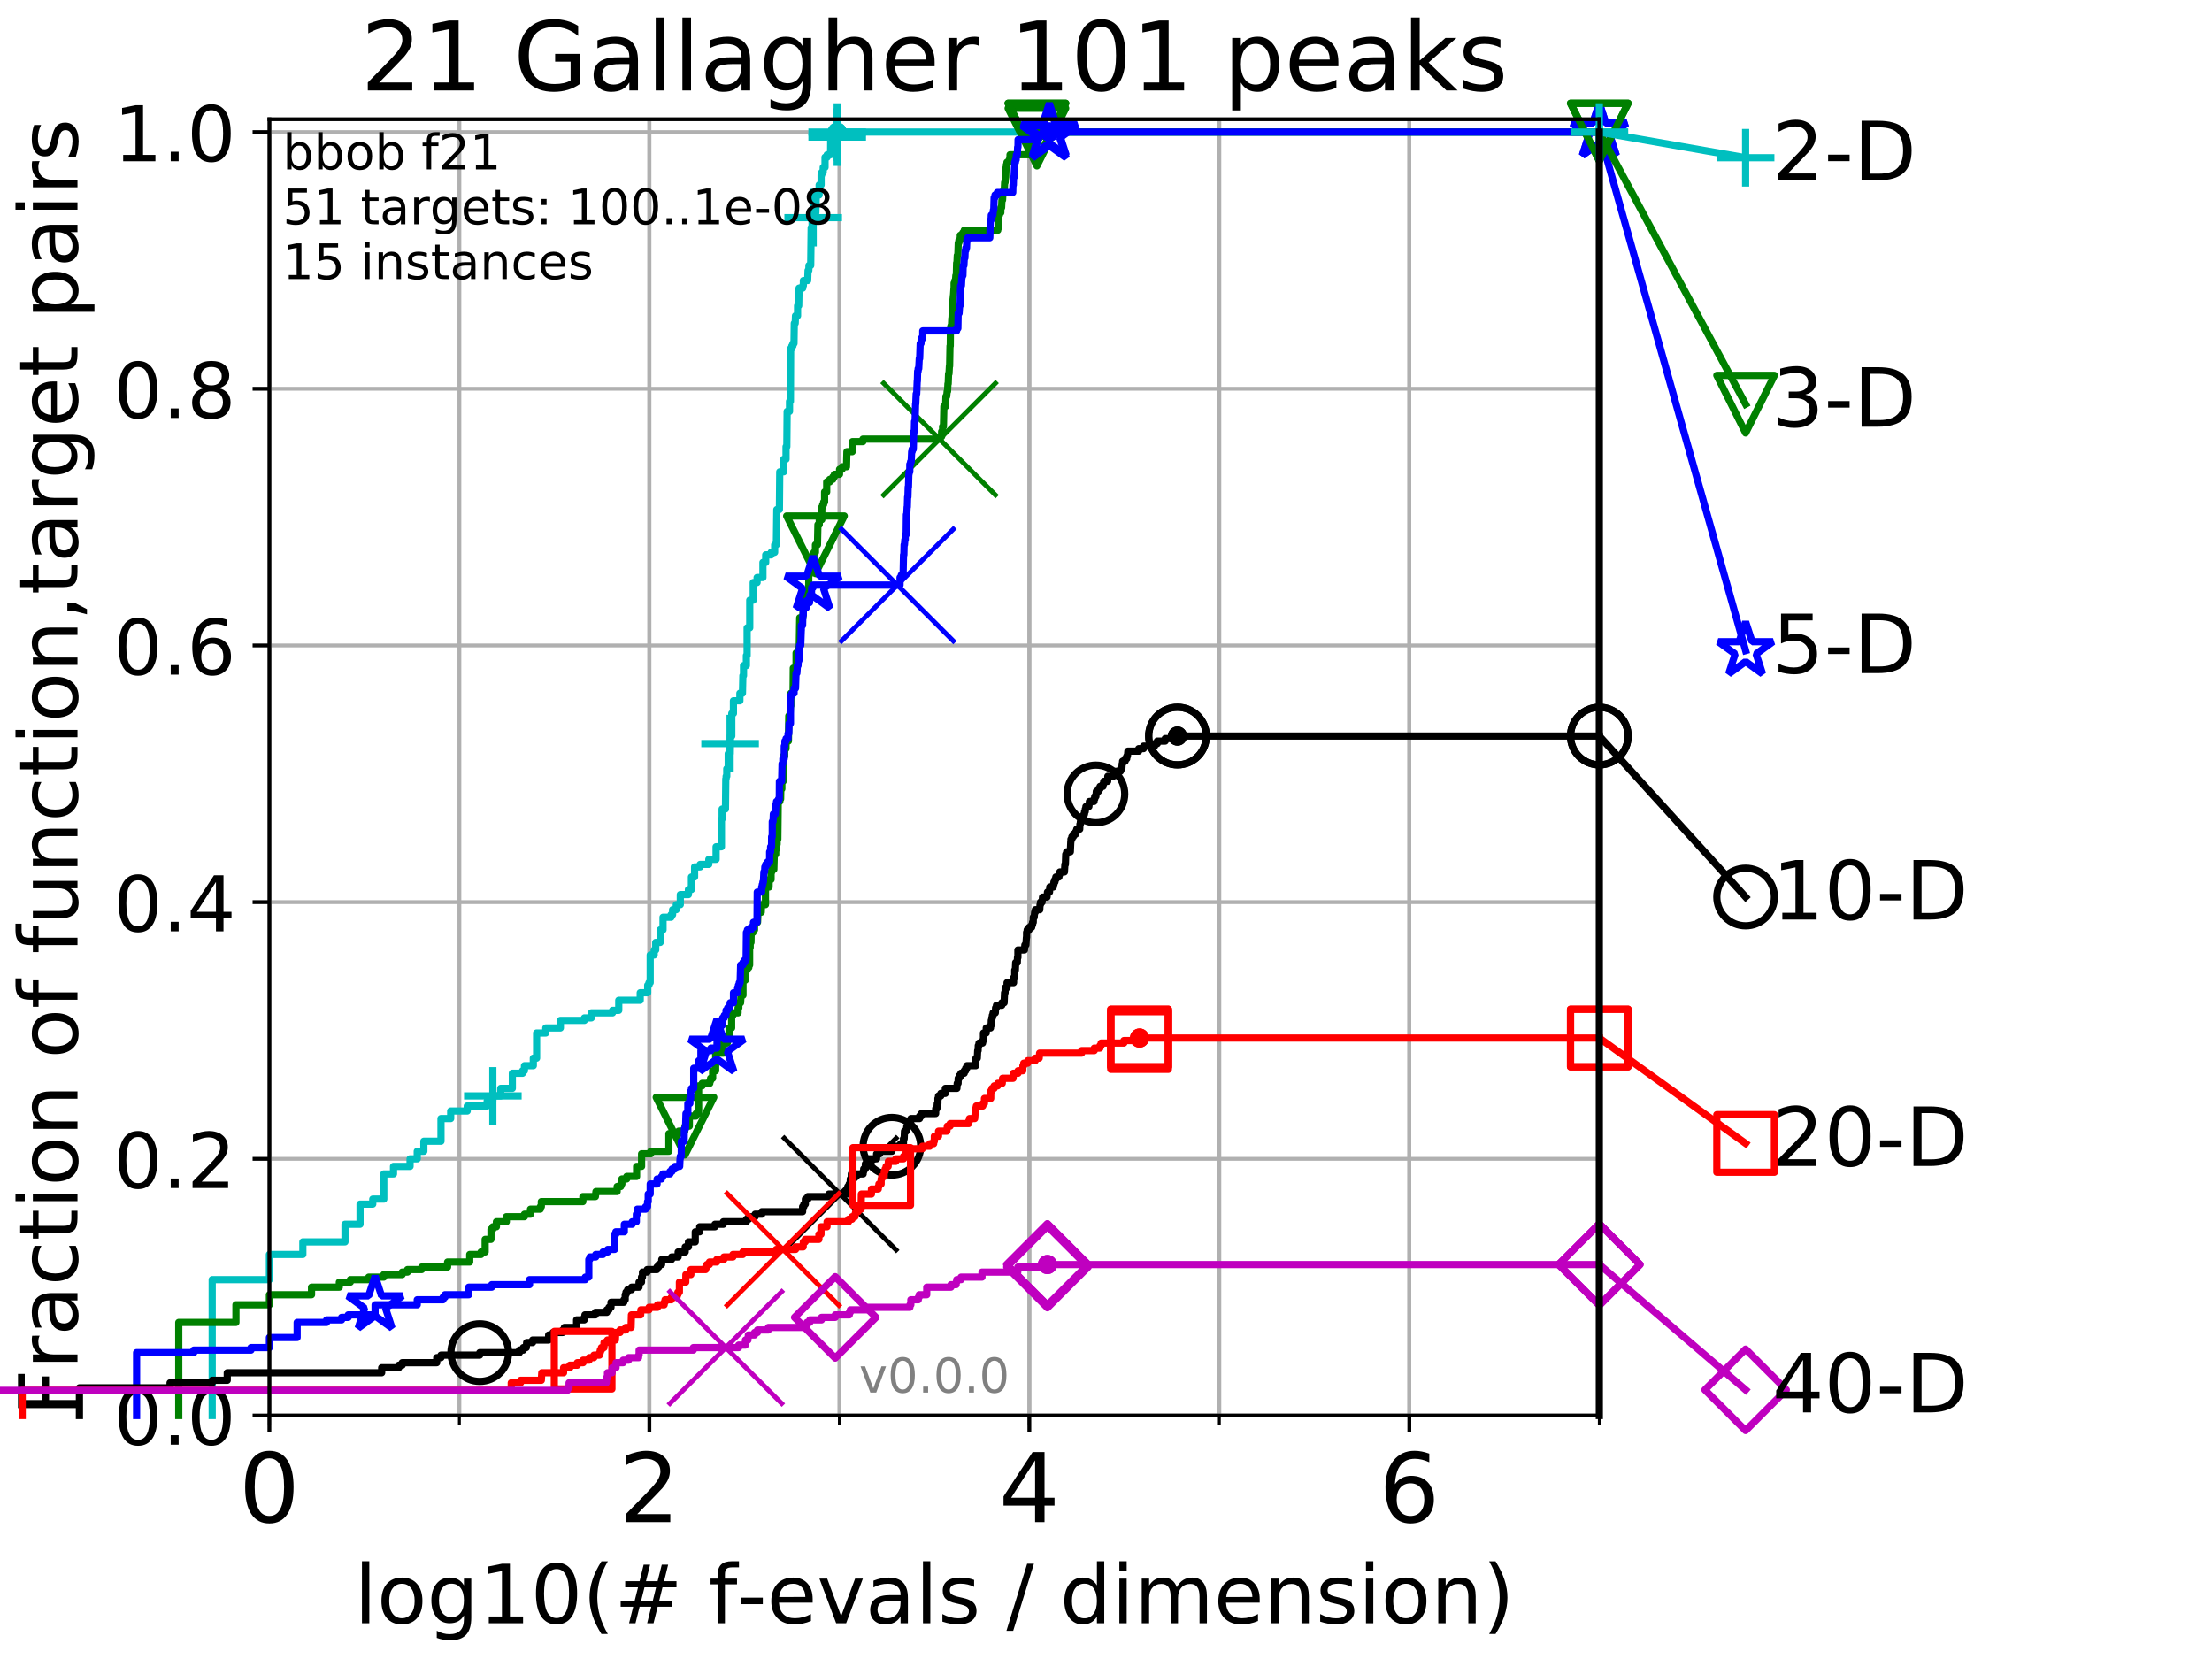 <?xml version="1.0" encoding="utf-8" standalone="no"?>
<!DOCTYPE svg PUBLIC "-//W3C//DTD SVG 1.1//EN"
  "http://www.w3.org/Graphics/SVG/1.1/DTD/svg11.dtd">
<!-- Created with matplotlib (http://matplotlib.org/) -->
<svg height="345.6pt" version="1.1" viewBox="0 0 460.8 345.6" width="460.8pt" xmlns="http://www.w3.org/2000/svg" xmlns:xlink="http://www.w3.org/1999/xlink">
 <defs>
  <style type="text/css">
*{stroke-linecap:butt;stroke-linejoin:round;}
  </style>
 </defs>
 <g id="figure_1">
  <g id="patch_1">
   <path d="M 0 345.6 
L 460.8 345.6 
L 460.8 0 
L 0 0 
z
" style="fill:#ffffff;"/>
  </g>
  <g id="axes_1">
   <g id="patch_2">
    <path d="M 56.12 294.88 
L 333.168 294.88 
L 333.168 24.84 
L 56.12 24.84 
z
" style="fill:#ffffff;"/>
   </g>
   <g id="matplotlib.axis_1">
    <g id="xtick_1">
     <g id="line2d_1">
      <path clip-path="url(#pb0e213b492)" d="M 56.12 294.88 
L 56.12 24.84 
" style="fill:none;stroke:#b0b0b0;stroke-linecap:square;stroke-width:0.8;"/>
     </g>
     <g id="line2d_2">
      <defs>
       <path d="M 0 0 
L 0 3.5 
" id="m23a47ae5f0" style="stroke:#000000;stroke-width:0.8;"/>
      </defs>
      <g>
       <use style="stroke:#000000;stroke-width:0.8;" x="56.12" xlink:href="#m23a47ae5f0" y="294.88"/>
      </g>
     </g>
     <g id="text_1">
      <!-- 0 -->
      <defs>
       <path d="M 31.781 66.406 
Q 24.172 66.406 20.328 58.906 
Q 16.5 51.422 16.5 36.375 
Q 16.5 21.391 20.328 13.891 
Q 24.172 6.391 31.781 6.391 
Q 39.453 6.391 43.281 13.891 
Q 47.125 21.391 47.125 36.375 
Q 47.125 51.422 43.281 58.906 
Q 39.453 66.406 31.781 66.406 
z
M 31.781 74.219 
Q 44.047 74.219 50.516 64.516 
Q 56.984 54.828 56.984 36.375 
Q 56.984 17.969 50.516 8.266 
Q 44.047 -1.422 31.781 -1.422 
Q 19.531 -1.422 13.062 8.266 
Q 6.594 17.969 6.594 36.375 
Q 6.594 54.828 13.062 64.516 
Q 19.531 74.219 31.781 74.219 
z
" id="DejaVuSans-30"/>
      </defs>
      <g transform="translate(49.758 317.077)scale(0.2 -0.2)">
       <use xlink:href="#DejaVuSans-30"/>
      </g>
     </g>
    </g>
    <g id="xtick_2">
     <g id="line2d_3">
      <path clip-path="url(#pb0e213b492)" d="M 135.277 294.88 
L 135.277 24.84 
" style="fill:none;stroke:#b0b0b0;stroke-linecap:square;stroke-width:0.8;"/>
     </g>
     <g id="line2d_4">
      <g>
       <use style="stroke:#000000;stroke-width:0.8;" x="135.277" xlink:href="#m23a47ae5f0" y="294.88"/>
      </g>
     </g>
     <g id="text_2">
      <!-- 2 -->
      <defs>
       <path d="M 19.188 8.297 
L 53.609 8.297 
L 53.609 0 
L 7.328 0 
L 7.328 8.297 
Q 12.938 14.109 22.625 23.891 
Q 32.328 33.688 34.812 36.531 
Q 39.547 41.844 41.422 45.531 
Q 43.312 49.219 43.312 52.781 
Q 43.312 58.594 39.234 62.25 
Q 35.156 65.922 28.609 65.922 
Q 23.969 65.922 18.812 64.312 
Q 13.672 62.703 7.812 59.422 
L 7.812 69.391 
Q 13.766 71.781 18.938 73 
Q 24.125 74.219 28.422 74.219 
Q 39.75 74.219 46.484 68.547 
Q 53.219 62.891 53.219 53.422 
Q 53.219 48.922 51.531 44.891 
Q 49.859 40.875 45.406 35.406 
Q 44.188 33.984 37.641 27.219 
Q 31.109 20.453 19.188 8.297 
z
" id="DejaVuSans-32"/>
      </defs>
      <g transform="translate(128.914 317.077)scale(0.2 -0.2)">
       <use xlink:href="#DejaVuSans-32"/>
      </g>
     </g>
    </g>
    <g id="xtick_3">
     <g id="line2d_5">
      <path clip-path="url(#pb0e213b492)" d="M 214.433 294.88 
L 214.433 24.84 
" style="fill:none;stroke:#b0b0b0;stroke-linecap:square;stroke-width:0.8;"/>
     </g>
     <g id="line2d_6">
      <g>
       <use style="stroke:#000000;stroke-width:0.8;" x="214.433" xlink:href="#m23a47ae5f0" y="294.88"/>
      </g>
     </g>
     <g id="text_3">
      <!-- 4 -->
      <defs>
       <path d="M 37.797 64.312 
L 12.891 25.391 
L 37.797 25.391 
z
M 35.203 72.906 
L 47.609 72.906 
L 47.609 25.391 
L 58.016 25.391 
L 58.016 17.188 
L 47.609 17.188 
L 47.609 0 
L 37.797 0 
L 37.797 17.188 
L 4.891 17.188 
L 4.891 26.703 
z
" id="DejaVuSans-34"/>
      </defs>
      <g transform="translate(208.071 317.077)scale(0.2 -0.2)">
       <use xlink:href="#DejaVuSans-34"/>
      </g>
     </g>
    </g>
    <g id="xtick_4">
     <g id="line2d_7">
      <path clip-path="url(#pb0e213b492)" d="M 293.59 294.88 
L 293.59 24.84 
" style="fill:none;stroke:#b0b0b0;stroke-linecap:square;stroke-width:0.8;"/>
     </g>
     <g id="line2d_8">
      <g>
       <use style="stroke:#000000;stroke-width:0.8;" x="293.59" xlink:href="#m23a47ae5f0" y="294.88"/>
      </g>
     </g>
     <g id="text_4">
      <!-- 6 -->
      <defs>
       <path d="M 33.016 40.375 
Q 26.375 40.375 22.484 35.828 
Q 18.609 31.297 18.609 23.391 
Q 18.609 15.531 22.484 10.953 
Q 26.375 6.391 33.016 6.391 
Q 39.656 6.391 43.531 10.953 
Q 47.406 15.531 47.406 23.391 
Q 47.406 31.297 43.531 35.828 
Q 39.656 40.375 33.016 40.375 
z
M 52.594 71.297 
L 52.594 62.312 
Q 48.875 64.062 45.094 64.984 
Q 41.312 65.922 37.594 65.922 
Q 27.828 65.922 22.672 59.328 
Q 17.531 52.734 16.797 39.406 
Q 19.672 43.656 24.016 45.922 
Q 28.375 48.188 33.594 48.188 
Q 44.578 48.188 50.953 41.516 
Q 57.328 34.859 57.328 23.391 
Q 57.328 12.156 50.688 5.359 
Q 44.047 -1.422 33.016 -1.422 
Q 20.359 -1.422 13.672 8.266 
Q 6.984 17.969 6.984 36.375 
Q 6.984 53.656 15.188 63.938 
Q 23.391 74.219 37.203 74.219 
Q 40.922 74.219 44.703 73.484 
Q 48.484 72.75 52.594 71.297 
z
" id="DejaVuSans-36"/>
      </defs>
      <g transform="translate(287.227 317.077)scale(0.2 -0.2)">
       <use xlink:href="#DejaVuSans-36"/>
      </g>
     </g>
    </g>
    <g id="xtick_5">
     <g id="line2d_9">
      <path clip-path="url(#pb0e213b492)" d="M 56.12 294.88 
L 56.12 24.84 
" style="fill:none;stroke:#b0b0b0;stroke-linecap:square;stroke-width:0.8;"/>
     </g>
     <g id="line2d_10">
      <defs>
       <path d="M 0 0 
L 0 2 
" id="ma61548308c" style="stroke:#000000;stroke-width:0.6;"/>
      </defs>
      <g>
       <use style="stroke:#000000;stroke-width:0.6;" x="56.12" xlink:href="#ma61548308c" y="294.88"/>
      </g>
     </g>
    </g>
    <g id="xtick_6">
     <g id="line2d_11">
      <path clip-path="url(#pb0e213b492)" d="M 95.698 294.88 
L 95.698 24.84 
" style="fill:none;stroke:#b0b0b0;stroke-linecap:square;stroke-width:0.8;"/>
     </g>
     <g id="line2d_12">
      <g>
       <use style="stroke:#000000;stroke-width:0.6;" x="95.698" xlink:href="#ma61548308c" y="294.88"/>
      </g>
     </g>
    </g>
    <g id="xtick_7">
     <g id="line2d_13">
      <path clip-path="url(#pb0e213b492)" d="M 135.277 294.88 
L 135.277 24.84 
" style="fill:none;stroke:#b0b0b0;stroke-linecap:square;stroke-width:0.8;"/>
     </g>
     <g id="line2d_14">
      <g>
       <use style="stroke:#000000;stroke-width:0.6;" x="135.277" xlink:href="#ma61548308c" y="294.88"/>
      </g>
     </g>
    </g>
    <g id="xtick_8">
     <g id="line2d_15">
      <path clip-path="url(#pb0e213b492)" d="M 174.855 294.88 
L 174.855 24.84 
" style="fill:none;stroke:#b0b0b0;stroke-linecap:square;stroke-width:0.8;"/>
     </g>
     <g id="line2d_16">
      <g>
       <use style="stroke:#000000;stroke-width:0.6;" x="174.855" xlink:href="#ma61548308c" y="294.88"/>
      </g>
     </g>
    </g>
    <g id="xtick_9">
     <g id="line2d_17">
      <path clip-path="url(#pb0e213b492)" d="M 214.433 294.88 
L 214.433 24.84 
" style="fill:none;stroke:#b0b0b0;stroke-linecap:square;stroke-width:0.8;"/>
     </g>
     <g id="line2d_18">
      <g>
       <use style="stroke:#000000;stroke-width:0.6;" x="214.433" xlink:href="#ma61548308c" y="294.88"/>
      </g>
     </g>
    </g>
    <g id="xtick_10">
     <g id="line2d_19">
      <path clip-path="url(#pb0e213b492)" d="M 254.011 294.88 
L 254.011 24.84 
" style="fill:none;stroke:#b0b0b0;stroke-linecap:square;stroke-width:0.8;"/>
     </g>
     <g id="line2d_20">
      <g>
       <use style="stroke:#000000;stroke-width:0.6;" x="254.011" xlink:href="#ma61548308c" y="294.88"/>
      </g>
     </g>
    </g>
    <g id="xtick_11">
     <g id="line2d_21">
      <path clip-path="url(#pb0e213b492)" d="M 293.59 294.88 
L 293.59 24.84 
" style="fill:none;stroke:#b0b0b0;stroke-linecap:square;stroke-width:0.8;"/>
     </g>
     <g id="line2d_22">
      <g>
       <use style="stroke:#000000;stroke-width:0.6;" x="293.59" xlink:href="#ma61548308c" y="294.88"/>
      </g>
     </g>
    </g>
    <g id="xtick_12">
     <g id="line2d_23">
      <path clip-path="url(#pb0e213b492)" d="M 333.168 294.88 
L 333.168 24.84 
" style="fill:none;stroke:#b0b0b0;stroke-linecap:square;stroke-width:0.8;"/>
     </g>
     <g id="line2d_24">
      <g>
       <use style="stroke:#000000;stroke-width:0.6;" x="333.168" xlink:href="#ma61548308c" y="294.88"/>
      </g>
     </g>
    </g>
    <g id="text_5">
     <!-- log10(# f-evals / dimension) -->
     <defs>
      <path d="M 9.422 75.984 
L 18.406 75.984 
L 18.406 0 
L 9.422 0 
z
" id="DejaVuSans-6c"/>
      <path d="M 30.609 48.391 
Q 23.391 48.391 19.188 42.75 
Q 14.984 37.109 14.984 27.297 
Q 14.984 17.484 19.156 11.844 
Q 23.344 6.203 30.609 6.203 
Q 37.797 6.203 41.984 11.859 
Q 46.188 17.531 46.188 27.297 
Q 46.188 37.016 41.984 42.703 
Q 37.797 48.391 30.609 48.391 
z
M 30.609 56 
Q 42.328 56 49.016 48.375 
Q 55.719 40.766 55.719 27.297 
Q 55.719 13.875 49.016 6.219 
Q 42.328 -1.422 30.609 -1.422 
Q 18.844 -1.422 12.172 6.219 
Q 5.516 13.875 5.516 27.297 
Q 5.516 40.766 12.172 48.375 
Q 18.844 56 30.609 56 
z
" id="DejaVuSans-6f"/>
      <path d="M 45.406 27.984 
Q 45.406 37.75 41.375 43.109 
Q 37.359 48.484 30.078 48.484 
Q 22.859 48.484 18.828 43.109 
Q 14.797 37.75 14.797 27.984 
Q 14.797 18.266 18.828 12.891 
Q 22.859 7.516 30.078 7.516 
Q 37.359 7.516 41.375 12.891 
Q 45.406 18.266 45.406 27.984 
z
M 54.391 6.781 
Q 54.391 -7.172 48.188 -13.984 
Q 42 -20.797 29.203 -20.797 
Q 24.469 -20.797 20.266 -20.094 
Q 16.062 -19.391 12.109 -17.922 
L 12.109 -9.188 
Q 16.062 -11.328 19.922 -12.344 
Q 23.781 -13.375 27.781 -13.375 
Q 36.625 -13.375 41.016 -8.766 
Q 45.406 -4.156 45.406 5.172 
L 45.406 9.625 
Q 42.625 4.781 38.281 2.391 
Q 33.938 0 27.875 0 
Q 17.828 0 11.672 7.656 
Q 5.516 15.328 5.516 27.984 
Q 5.516 40.672 11.672 48.328 
Q 17.828 56 27.875 56 
Q 33.938 56 38.281 53.609 
Q 42.625 51.219 45.406 46.391 
L 45.406 54.688 
L 54.391 54.688 
z
" id="DejaVuSans-67"/>
      <path d="M 12.406 8.297 
L 28.516 8.297 
L 28.516 63.922 
L 10.984 60.406 
L 10.984 69.391 
L 28.422 72.906 
L 38.281 72.906 
L 38.281 8.297 
L 54.391 8.297 
L 54.391 0 
L 12.406 0 
z
" id="DejaVuSans-31"/>
      <path d="M 31 75.875 
Q 24.469 64.656 21.281 53.656 
Q 18.109 42.672 18.109 31.391 
Q 18.109 20.125 21.312 9.062 
Q 24.516 -2 31 -13.188 
L 23.188 -13.188 
Q 15.875 -1.703 12.234 9.375 
Q 8.594 20.453 8.594 31.391 
Q 8.594 42.281 12.203 53.312 
Q 15.828 64.359 23.188 75.875 
z
" id="DejaVuSans-28"/>
      <path d="M 51.125 44 
L 36.922 44 
L 32.812 27.688 
L 47.125 27.688 
z
M 43.797 71.781 
L 38.719 51.516 
L 52.984 51.516 
L 58.109 71.781 
L 65.922 71.781 
L 60.891 51.516 
L 76.125 51.516 
L 76.125 44 
L 58.984 44 
L 54.984 27.688 
L 70.516 27.688 
L 70.516 20.219 
L 53.078 20.219 
L 48 0 
L 40.188 0 
L 45.219 20.219 
L 30.906 20.219 
L 25.875 0 
L 18.016 0 
L 23.094 20.219 
L 7.719 20.219 
L 7.719 27.688 
L 24.906 27.688 
L 29 44 
L 13.281 44 
L 13.281 51.516 
L 30.906 51.516 
L 35.891 71.781 
z
" id="DejaVuSans-23"/>
      <path id="DejaVuSans-20"/>
      <path d="M 37.109 75.984 
L 37.109 68.5 
L 28.516 68.5 
Q 23.688 68.5 21.797 66.547 
Q 19.922 64.594 19.922 59.516 
L 19.922 54.688 
L 34.719 54.688 
L 34.719 47.703 
L 19.922 47.703 
L 19.922 0 
L 10.891 0 
L 10.891 47.703 
L 2.297 47.703 
L 2.297 54.688 
L 10.891 54.688 
L 10.891 58.5 
Q 10.891 67.625 15.141 71.797 
Q 19.391 75.984 28.609 75.984 
z
" id="DejaVuSans-66"/>
      <path d="M 4.891 31.391 
L 31.203 31.391 
L 31.203 23.391 
L 4.891 23.391 
z
" id="DejaVuSans-2d"/>
      <path d="M 56.203 29.594 
L 56.203 25.203 
L 14.891 25.203 
Q 15.484 15.922 20.484 11.062 
Q 25.484 6.203 34.422 6.203 
Q 39.594 6.203 44.453 7.469 
Q 49.312 8.734 54.109 11.281 
L 54.109 2.781 
Q 49.266 0.734 44.188 -0.344 
Q 39.109 -1.422 33.891 -1.422 
Q 20.797 -1.422 13.156 6.188 
Q 5.516 13.812 5.516 26.812 
Q 5.516 40.234 12.766 48.109 
Q 20.016 56 32.328 56 
Q 43.359 56 49.781 48.891 
Q 56.203 41.797 56.203 29.594 
z
M 47.219 32.234 
Q 47.125 39.594 43.094 43.984 
Q 39.062 48.391 32.422 48.391 
Q 24.906 48.391 20.391 44.141 
Q 15.875 39.891 15.188 32.172 
z
" id="DejaVuSans-65"/>
      <path d="M 2.984 54.688 
L 12.5 54.688 
L 29.594 8.797 
L 46.688 54.688 
L 56.203 54.688 
L 35.688 0 
L 23.484 0 
z
" id="DejaVuSans-76"/>
      <path d="M 34.281 27.484 
Q 23.391 27.484 19.188 25 
Q 14.984 22.516 14.984 16.5 
Q 14.984 11.719 18.141 8.906 
Q 21.297 6.109 26.703 6.109 
Q 34.188 6.109 38.703 11.406 
Q 43.219 16.703 43.219 25.484 
L 43.219 27.484 
z
M 52.203 31.203 
L 52.203 0 
L 43.219 0 
L 43.219 8.297 
Q 40.141 3.328 35.547 0.953 
Q 30.953 -1.422 24.312 -1.422 
Q 15.922 -1.422 10.953 3.297 
Q 6 8.016 6 15.922 
Q 6 25.141 12.172 29.828 
Q 18.359 34.516 30.609 34.516 
L 43.219 34.516 
L 43.219 35.406 
Q 43.219 41.609 39.141 45 
Q 35.062 48.391 27.688 48.391 
Q 23 48.391 18.547 47.266 
Q 14.109 46.141 10.016 43.891 
L 10.016 52.203 
Q 14.938 54.109 19.578 55.047 
Q 24.219 56 28.609 56 
Q 40.484 56 46.344 49.844 
Q 52.203 43.703 52.203 31.203 
z
" id="DejaVuSans-61"/>
      <path d="M 44.281 53.078 
L 44.281 44.578 
Q 40.484 46.531 36.375 47.5 
Q 32.281 48.484 27.875 48.484 
Q 21.188 48.484 17.844 46.438 
Q 14.5 44.391 14.5 40.281 
Q 14.5 37.156 16.891 35.375 
Q 19.281 33.594 26.516 31.984 
L 29.594 31.297 
Q 39.156 29.25 43.188 25.516 
Q 47.219 21.781 47.219 15.094 
Q 47.219 7.469 41.188 3.016 
Q 35.156 -1.422 24.609 -1.422 
Q 20.219 -1.422 15.453 -0.562 
Q 10.688 0.297 5.422 2 
L 5.422 11.281 
Q 10.406 8.688 15.234 7.391 
Q 20.062 6.109 24.812 6.109 
Q 31.156 6.109 34.562 8.281 
Q 37.984 10.453 37.984 14.406 
Q 37.984 18.062 35.516 20.016 
Q 33.062 21.969 24.703 23.781 
L 21.578 24.516 
Q 13.234 26.266 9.516 29.906 
Q 5.812 33.547 5.812 39.891 
Q 5.812 47.609 11.281 51.797 
Q 16.75 56 26.812 56 
Q 31.781 56 36.172 55.266 
Q 40.578 54.547 44.281 53.078 
z
" id="DejaVuSans-73"/>
      <path d="M 25.391 72.906 
L 33.688 72.906 
L 8.297 -9.281 
L 0 -9.281 
z
" id="DejaVuSans-2f"/>
      <path d="M 45.406 46.391 
L 45.406 75.984 
L 54.391 75.984 
L 54.391 0 
L 45.406 0 
L 45.406 8.203 
Q 42.578 3.328 38.25 0.953 
Q 33.938 -1.422 27.875 -1.422 
Q 17.969 -1.422 11.734 6.484 
Q 5.516 14.406 5.516 27.297 
Q 5.516 40.188 11.734 48.094 
Q 17.969 56 27.875 56 
Q 33.938 56 38.25 53.625 
Q 42.578 51.266 45.406 46.391 
z
M 14.797 27.297 
Q 14.797 17.391 18.875 11.75 
Q 22.953 6.109 30.078 6.109 
Q 37.203 6.109 41.297 11.75 
Q 45.406 17.391 45.406 27.297 
Q 45.406 37.203 41.297 42.844 
Q 37.203 48.484 30.078 48.484 
Q 22.953 48.484 18.875 42.844 
Q 14.797 37.203 14.797 27.297 
z
" id="DejaVuSans-64"/>
      <path d="M 9.422 54.688 
L 18.406 54.688 
L 18.406 0 
L 9.422 0 
z
M 9.422 75.984 
L 18.406 75.984 
L 18.406 64.594 
L 9.422 64.594 
z
" id="DejaVuSans-69"/>
      <path d="M 52 44.188 
Q 55.375 50.25 60.062 53.125 
Q 64.75 56 71.094 56 
Q 79.641 56 84.281 50.016 
Q 88.922 44.047 88.922 33.016 
L 88.922 0 
L 79.891 0 
L 79.891 32.719 
Q 79.891 40.578 77.094 44.375 
Q 74.312 48.188 68.609 48.188 
Q 61.625 48.188 57.562 43.547 
Q 53.516 38.922 53.516 30.906 
L 53.516 0 
L 44.484 0 
L 44.484 32.719 
Q 44.484 40.625 41.703 44.406 
Q 38.922 48.188 33.109 48.188 
Q 26.219 48.188 22.156 43.531 
Q 18.109 38.875 18.109 30.906 
L 18.109 0 
L 9.078 0 
L 9.078 54.688 
L 18.109 54.688 
L 18.109 46.188 
Q 21.188 51.219 25.484 53.609 
Q 29.781 56 35.688 56 
Q 41.656 56 45.828 52.969 
Q 50 49.953 52 44.188 
z
" id="DejaVuSans-6d"/>
      <path d="M 54.891 33.016 
L 54.891 0 
L 45.906 0 
L 45.906 32.719 
Q 45.906 40.484 42.875 44.328 
Q 39.844 48.188 33.797 48.188 
Q 26.516 48.188 22.312 43.547 
Q 18.109 38.922 18.109 30.906 
L 18.109 0 
L 9.078 0 
L 9.078 54.688 
L 18.109 54.688 
L 18.109 46.188 
Q 21.344 51.125 25.703 53.562 
Q 30.078 56 35.797 56 
Q 45.219 56 50.047 50.172 
Q 54.891 44.344 54.891 33.016 
z
" id="DejaVuSans-6e"/>
      <path d="M 8.016 75.875 
L 15.828 75.875 
Q 23.141 64.359 26.781 53.312 
Q 30.422 42.281 30.422 31.391 
Q 30.422 20.453 26.781 9.375 
Q 23.141 -1.703 15.828 -13.188 
L 8.016 -13.188 
Q 14.5 -2 17.703 9.062 
Q 20.906 20.125 20.906 31.391 
Q 20.906 42.672 17.703 53.656 
Q 14.5 64.656 8.016 75.875 
z
" id="DejaVuSans-29"/>
     </defs>
     <g transform="translate(73.803 338.154)scale(0.17 -0.17)">
      <use xlink:href="#DejaVuSans-6c"/>
      <use x="27.783" xlink:href="#DejaVuSans-6f"/>
      <use x="88.965" xlink:href="#DejaVuSans-67"/>
      <use x="152.441" xlink:href="#DejaVuSans-31"/>
      <use x="216.064" xlink:href="#DejaVuSans-30"/>
      <use x="279.688" xlink:href="#DejaVuSans-28"/>
      <use x="318.701" xlink:href="#DejaVuSans-23"/>
      <use x="402.49" xlink:href="#DejaVuSans-20"/>
      <use x="434.277" xlink:href="#DejaVuSans-66"/>
      <use x="469.404" xlink:href="#DejaVuSans-2d"/>
      <use x="505.488" xlink:href="#DejaVuSans-65"/>
      <use x="567.012" xlink:href="#DejaVuSans-76"/>
      <use x="626.191" xlink:href="#DejaVuSans-61"/>
      <use x="687.471" xlink:href="#DejaVuSans-6c"/>
      <use x="715.254" xlink:href="#DejaVuSans-73"/>
      <use x="767.354" xlink:href="#DejaVuSans-20"/>
      <use x="799.141" xlink:href="#DejaVuSans-2f"/>
      <use x="832.832" xlink:href="#DejaVuSans-20"/>
      <use x="864.619" xlink:href="#DejaVuSans-64"/>
      <use x="928.096" xlink:href="#DejaVuSans-69"/>
      <use x="955.879" xlink:href="#DejaVuSans-6d"/>
      <use x="1053.291" xlink:href="#DejaVuSans-65"/>
      <use x="1114.814" xlink:href="#DejaVuSans-6e"/>
      <use x="1178.193" xlink:href="#DejaVuSans-73"/>
      <use x="1230.293" xlink:href="#DejaVuSans-69"/>
      <use x="1258.076" xlink:href="#DejaVuSans-6f"/>
      <use x="1319.258" xlink:href="#DejaVuSans-6e"/>
      <use x="1382.637" xlink:href="#DejaVuSans-29"/>
     </g>
    </g>
   </g>
   <g id="matplotlib.axis_2">
    <g id="ytick_1">
     <g id="line2d_25">
      <path clip-path="url(#pb0e213b492)" d="M 56.12 294.88 
L 333.168 294.88 
" style="fill:none;stroke:#b0b0b0;stroke-linecap:square;stroke-width:0.8;"/>
     </g>
     <g id="line2d_26">
      <defs>
       <path d="M 0 0 
L -3.5 0 
" id="mc05686ada9" style="stroke:#000000;stroke-width:0.8;"/>
      </defs>
      <g>
       <use style="stroke:#000000;stroke-width:0.8;" x="56.12" xlink:href="#mc05686ada9" y="294.88"/>
      </g>
     </g>
     <g id="text_6">
      <!-- 0.0 -->
      <defs>
       <path d="M 10.688 12.406 
L 21 12.406 
L 21 0 
L 10.688 0 
z
" id="DejaVuSans-2e"/>
      </defs>
      <g transform="translate(23.675 300.959)scale(0.16 -0.16)">
       <use xlink:href="#DejaVuSans-30"/>
       <use x="63.623" xlink:href="#DejaVuSans-2e"/>
       <use x="95.41" xlink:href="#DejaVuSans-30"/>
      </g>
     </g>
    </g>
    <g id="ytick_2">
     <g id="line2d_27">
      <path clip-path="url(#pb0e213b492)" d="M 56.12 241.407 
L 333.168 241.407 
" style="fill:none;stroke:#b0b0b0;stroke-linecap:square;stroke-width:0.8;"/>
     </g>
     <g id="line2d_28">
      <g>
       <use style="stroke:#000000;stroke-width:0.8;" x="56.12" xlink:href="#mc05686ada9" y="241.407"/>
      </g>
     </g>
     <g id="text_7">
      <!-- 0.2 -->
      <g transform="translate(23.675 247.485)scale(0.16 -0.16)">
       <use xlink:href="#DejaVuSans-30"/>
       <use x="63.623" xlink:href="#DejaVuSans-2e"/>
       <use x="95.41" xlink:href="#DejaVuSans-32"/>
      </g>
     </g>
    </g>
    <g id="ytick_3">
     <g id="line2d_29">
      <path clip-path="url(#pb0e213b492)" d="M 56.12 187.933 
L 333.168 187.933 
" style="fill:none;stroke:#b0b0b0;stroke-linecap:square;stroke-width:0.8;"/>
     </g>
     <g id="line2d_30">
      <g>
       <use style="stroke:#000000;stroke-width:0.8;" x="56.12" xlink:href="#mc05686ada9" y="187.933"/>
      </g>
     </g>
     <g id="text_8">
      <!-- 0.4 -->
      <g transform="translate(23.675 194.012)scale(0.16 -0.16)">
       <use xlink:href="#DejaVuSans-30"/>
       <use x="63.623" xlink:href="#DejaVuSans-2e"/>
       <use x="95.41" xlink:href="#DejaVuSans-34"/>
      </g>
     </g>
    </g>
    <g id="ytick_4">
     <g id="line2d_31">
      <path clip-path="url(#pb0e213b492)" d="M 56.12 134.46 
L 333.168 134.46 
" style="fill:none;stroke:#b0b0b0;stroke-linecap:square;stroke-width:0.8;"/>
     </g>
     <g id="line2d_32">
      <g>
       <use style="stroke:#000000;stroke-width:0.8;" x="56.12" xlink:href="#mc05686ada9" y="134.46"/>
      </g>
     </g>
     <g id="text_9">
      <!-- 0.6 -->
      <g transform="translate(23.675 140.539)scale(0.16 -0.16)">
       <use xlink:href="#DejaVuSans-30"/>
       <use x="63.623" xlink:href="#DejaVuSans-2e"/>
       <use x="95.41" xlink:href="#DejaVuSans-36"/>
      </g>
     </g>
    </g>
    <g id="ytick_5">
     <g id="line2d_33">
      <path clip-path="url(#pb0e213b492)" d="M 56.12 80.987 
L 333.168 80.987 
" style="fill:none;stroke:#b0b0b0;stroke-linecap:square;stroke-width:0.8;"/>
     </g>
     <g id="line2d_34">
      <g>
       <use style="stroke:#000000;stroke-width:0.8;" x="56.12" xlink:href="#mc05686ada9" y="80.987"/>
      </g>
     </g>
     <g id="text_10">
      <!-- 0.8 -->
      <defs>
       <path d="M 31.781 34.625 
Q 24.75 34.625 20.719 30.859 
Q 16.703 27.094 16.703 20.516 
Q 16.703 13.922 20.719 10.156 
Q 24.75 6.391 31.781 6.391 
Q 38.812 6.391 42.859 10.172 
Q 46.922 13.969 46.922 20.516 
Q 46.922 27.094 42.891 30.859 
Q 38.875 34.625 31.781 34.625 
z
M 21.922 38.812 
Q 15.578 40.375 12.031 44.719 
Q 8.5 49.078 8.5 55.328 
Q 8.5 64.062 14.719 69.141 
Q 20.953 74.219 31.781 74.219 
Q 42.672 74.219 48.875 69.141 
Q 55.078 64.062 55.078 55.328 
Q 55.078 49.078 51.531 44.719 
Q 48 40.375 41.703 38.812 
Q 48.828 37.156 52.797 32.312 
Q 56.781 27.484 56.781 20.516 
Q 56.781 9.906 50.312 4.234 
Q 43.844 -1.422 31.781 -1.422 
Q 19.734 -1.422 13.25 4.234 
Q 6.781 9.906 6.781 20.516 
Q 6.781 27.484 10.781 32.312 
Q 14.797 37.156 21.922 38.812 
z
M 18.312 54.391 
Q 18.312 48.734 21.844 45.562 
Q 25.391 42.391 31.781 42.391 
Q 38.141 42.391 41.719 45.562 
Q 45.312 48.734 45.312 54.391 
Q 45.312 60.062 41.719 63.234 
Q 38.141 66.406 31.781 66.406 
Q 25.391 66.406 21.844 63.234 
Q 18.312 60.062 18.312 54.391 
z
" id="DejaVuSans-38"/>
      </defs>
      <g transform="translate(23.675 87.066)scale(0.16 -0.16)">
       <use xlink:href="#DejaVuSans-30"/>
       <use x="63.623" xlink:href="#DejaVuSans-2e"/>
       <use x="95.41" xlink:href="#DejaVuSans-38"/>
      </g>
     </g>
    </g>
    <g id="ytick_6">
     <g id="line2d_35">
      <path clip-path="url(#pb0e213b492)" d="M 56.12 27.514 
L 333.168 27.514 
" style="fill:none;stroke:#b0b0b0;stroke-linecap:square;stroke-width:0.8;"/>
     </g>
     <g id="line2d_36">
      <g>
       <use style="stroke:#000000;stroke-width:0.8;" x="56.12" xlink:href="#mc05686ada9" y="27.514"/>
      </g>
     </g>
     <g id="text_11">
      <!-- 1.0 -->
      <g transform="translate(23.675 33.592)scale(0.16 -0.16)">
       <use xlink:href="#DejaVuSans-31"/>
       <use x="63.623" xlink:href="#DejaVuSans-2e"/>
       <use x="95.41" xlink:href="#DejaVuSans-30"/>
      </g>
     </g>
    </g>
    <g id="text_12">
     <!-- Fraction of function,target pairs -->
     <defs>
      <path d="M 9.812 72.906 
L 51.703 72.906 
L 51.703 64.594 
L 19.672 64.594 
L 19.672 43.109 
L 48.578 43.109 
L 48.578 34.812 
L 19.672 34.812 
L 19.672 0 
L 9.812 0 
z
" id="DejaVuSans-46"/>
      <path d="M 41.109 46.297 
Q 39.594 47.172 37.812 47.578 
Q 36.031 48 33.891 48 
Q 26.266 48 22.188 43.047 
Q 18.109 38.094 18.109 28.812 
L 18.109 0 
L 9.078 0 
L 9.078 54.688 
L 18.109 54.688 
L 18.109 46.188 
Q 20.953 51.172 25.484 53.578 
Q 30.031 56 36.531 56 
Q 37.453 56 38.578 55.875 
Q 39.703 55.766 41.062 55.516 
z
" id="DejaVuSans-72"/>
      <path d="M 48.781 52.594 
L 48.781 44.188 
Q 44.969 46.297 41.141 47.344 
Q 37.312 48.391 33.406 48.391 
Q 24.656 48.391 19.812 42.844 
Q 14.984 37.312 14.984 27.297 
Q 14.984 17.281 19.812 11.734 
Q 24.656 6.203 33.406 6.203 
Q 37.312 6.203 41.141 7.25 
Q 44.969 8.297 48.781 10.406 
L 48.781 2.094 
Q 45.016 0.344 40.984 -0.531 
Q 36.969 -1.422 32.422 -1.422 
Q 20.062 -1.422 12.781 6.344 
Q 5.516 14.109 5.516 27.297 
Q 5.516 40.672 12.859 48.328 
Q 20.219 56 33.016 56 
Q 37.156 56 41.109 55.141 
Q 45.062 54.297 48.781 52.594 
z
" id="DejaVuSans-63"/>
      <path d="M 18.312 70.219 
L 18.312 54.688 
L 36.812 54.688 
L 36.812 47.703 
L 18.312 47.703 
L 18.312 18.016 
Q 18.312 11.328 20.141 9.422 
Q 21.969 7.516 27.594 7.516 
L 36.812 7.516 
L 36.812 0 
L 27.594 0 
Q 17.188 0 13.234 3.875 
Q 9.281 7.766 9.281 18.016 
L 9.281 47.703 
L 2.688 47.703 
L 2.688 54.688 
L 9.281 54.688 
L 9.281 70.219 
z
" id="DejaVuSans-74"/>
      <path d="M 8.5 21.578 
L 8.5 54.688 
L 17.484 54.688 
L 17.484 21.922 
Q 17.484 14.156 20.5 10.266 
Q 23.531 6.391 29.594 6.391 
Q 36.859 6.391 41.078 11.031 
Q 45.312 15.672 45.312 23.688 
L 45.312 54.688 
L 54.297 54.688 
L 54.297 0 
L 45.312 0 
L 45.312 8.406 
Q 42.047 3.422 37.719 1 
Q 33.406 -1.422 27.688 -1.422 
Q 18.266 -1.422 13.375 4.438 
Q 8.5 10.297 8.5 21.578 
z
M 31.109 56 
z
" id="DejaVuSans-75"/>
      <path d="M 11.719 12.406 
L 22.016 12.406 
L 22.016 4 
L 14.016 -11.625 
L 7.719 -11.625 
L 11.719 4 
z
" id="DejaVuSans-2c"/>
      <path d="M 18.109 8.203 
L 18.109 -20.797 
L 9.078 -20.797 
L 9.078 54.688 
L 18.109 54.688 
L 18.109 46.391 
Q 20.953 51.266 25.266 53.625 
Q 29.594 56 35.594 56 
Q 45.562 56 51.781 48.094 
Q 58.016 40.188 58.016 27.297 
Q 58.016 14.406 51.781 6.484 
Q 45.562 -1.422 35.594 -1.422 
Q 29.594 -1.422 25.266 0.953 
Q 20.953 3.328 18.109 8.203 
z
M 48.688 27.297 
Q 48.688 37.203 44.609 42.844 
Q 40.531 48.484 33.406 48.484 
Q 26.266 48.484 22.188 42.844 
Q 18.109 37.203 18.109 27.297 
Q 18.109 17.391 22.188 11.75 
Q 26.266 6.109 33.406 6.109 
Q 40.531 6.109 44.609 11.75 
Q 48.688 17.391 48.688 27.297 
z
" id="DejaVuSans-70"/>
     </defs>
     <g transform="translate(16.14 294.999)rotate(-90)scale(0.17 -0.17)">
      <use xlink:href="#DejaVuSans-46"/>
      <use x="57.41" xlink:href="#DejaVuSans-72"/>
      <use x="98.523" xlink:href="#DejaVuSans-61"/>
      <use x="159.803" xlink:href="#DejaVuSans-63"/>
      <use x="214.783" xlink:href="#DejaVuSans-74"/>
      <use x="253.992" xlink:href="#DejaVuSans-69"/>
      <use x="281.775" xlink:href="#DejaVuSans-6f"/>
      <use x="342.957" xlink:href="#DejaVuSans-6e"/>
      <use x="406.336" xlink:href="#DejaVuSans-20"/>
      <use x="438.123" xlink:href="#DejaVuSans-6f"/>
      <use x="499.305" xlink:href="#DejaVuSans-66"/>
      <use x="534.51" xlink:href="#DejaVuSans-20"/>
      <use x="566.297" xlink:href="#DejaVuSans-66"/>
      <use x="601.502" xlink:href="#DejaVuSans-75"/>
      <use x="664.881" xlink:href="#DejaVuSans-6e"/>
      <use x="728.26" xlink:href="#DejaVuSans-63"/>
      <use x="783.24" xlink:href="#DejaVuSans-74"/>
      <use x="822.449" xlink:href="#DejaVuSans-69"/>
      <use x="850.232" xlink:href="#DejaVuSans-6f"/>
      <use x="911.414" xlink:href="#DejaVuSans-6e"/>
      <use x="974.793" xlink:href="#DejaVuSans-2c"/>
      <use x="1006.58" xlink:href="#DejaVuSans-74"/>
      <use x="1045.789" xlink:href="#DejaVuSans-61"/>
      <use x="1107.068" xlink:href="#DejaVuSans-72"/>
      <use x="1148.166" xlink:href="#DejaVuSans-67"/>
      <use x="1211.643" xlink:href="#DejaVuSans-65"/>
      <use x="1273.166" xlink:href="#DejaVuSans-74"/>
      <use x="1312.375" xlink:href="#DejaVuSans-20"/>
      <use x="1344.162" xlink:href="#DejaVuSans-70"/>
      <use x="1407.639" xlink:href="#DejaVuSans-61"/>
      <use x="1468.918" xlink:href="#DejaVuSans-69"/>
      <use x="1496.701" xlink:href="#DejaVuSans-72"/>
      <use x="1537.814" xlink:href="#DejaVuSans-73"/>
     </g>
    </g>
   </g>
   <g id="line2d_37">
    <defs>
     <path d="M 0 1.5 
C 0.398 1.5 0.779 1.342 1.061 1.061 
C 1.342 0.779 1.5 0.398 1.5 0 
C 1.5 -0.398 1.342 -0.779 1.061 -1.061 
C 0.779 -1.342 0.398 -1.5 0 -1.5 
C -0.398 -1.5 -0.779 -1.342 -1.061 -1.061 
C -1.342 -0.779 -1.5 -0.398 -1.5 0 
C -1.5 0.398 -1.342 0.779 -1.061 1.061 
C -0.779 1.342 -0.398 1.5 0 1.5 
z
" id="m28ba22eb01" style="stroke:#00bfbf;"/>
    </defs>
    <g>
     <use style="fill:#00bfbf;stroke:#00bfbf;" x="174.402" xlink:href="#m28ba22eb01" y="27.514"/>
     <use style="fill:#00bfbf;stroke:#00bfbf;" x="174.402" xlink:href="#m28ba22eb01" y="27.514"/>
    </g>
   </g>
   <g id="line2d_38">
    <path d="M 44.206 294.88 
L 44.206 266.571 
L 56.12 266.571 
L 56.12 261.328 
L 63.089 261.328 
L 63.089 258.707 
L 71.87 258.707 
L 71.87 255.037 
L 75.004 255.037 
L 75.004 250.843 
L 77.653 250.843 
L 77.653 249.795 
L 79.949 249.795 
L 79.949 244.552 
L 81.973 244.552 
L 81.973 242.979 
L 85.422 242.979 
L 85.422 241.407 
L 86.918 241.407 
L 86.918 239.834 
L 88.294 239.834 
L 88.294 237.737 
L 91.863 237.737 
L 91.863 233.019 
L 93.887 233.019 
L 93.887 231.446 
L 97.337 231.446 
L 97.337 230.398 
L 101.482 230.398 
L 101.482 229.349 
L 102.668 229.349 
L 102.668 228.301 
L 104.306 228.301 
L 104.306 226.728 
L 106.731 226.728 
L 106.731 223.582 
L 108.856 223.582 
L 108.856 223.058 
L 109.251 223.058 
L 109.251 222.01 
L 111.101 222.01 
L 111.101 220.437 
L 111.788 220.437 
L 111.788 215.194 
L 113.7 215.194 
L 113.7 214.146 
L 116.733 214.146 
L 116.733 212.573 
L 121.741 212.573 
L 121.741 212.049 
L 123.19 212.049 
L 123.19 211 
L 127.606 211 
L 127.606 210.476 
L 128.898 210.476 
L 128.898 208.379 
L 133.37 208.379 
L 133.37 206.806 
L 134.929 206.806 
L 134.929 205.234 
L 135.19 205.234 
L 135.19 204.709 
L 135.448 204.709 
L 135.448 198.943 
L 136.278 198.943 
L 136.278 197.894 
L 136.599 197.894 
L 136.599 196.321 
L 137.529 196.321 
L 137.529 193.7 
L 138.122 193.7 
L 138.122 191.079 
L 139.786 191.079 
L 139.786 190.555 
L 140.114 190.555 
L 140.114 189.506 
L 140.875 189.506 
L 140.875 188.458 
L 141.722 188.458 
L 141.722 186.361 
L 143.409 186.361 
L 143.409 185.312 
L 144.04 185.312 
L 144.04 182.691 
L 144.698 182.691 
L 144.698 180.594 
L 145.851 180.594 
L 145.851 180.07 
L 147.657 180.07 
L 147.657 179.021 
L 149.177 179.021 
L 149.177 176.4 
L 150.289 176.4 
L 150.289 170.633 
L 150.432 170.633 
L 150.432 168.536 
L 151.129 168.536 
L 151.197 162.245 
L 151.265 162.245 
L 151.265 161.721 
L 151.4 161.721 
L 151.4 160.148 
L 151.701 160.148 
L 151.701 157.003 
L 152.093 157.003 
L 152.157 153.333 
L 152.444 153.333 
L 152.444 148.615 
L 152.789 148.615 
L 152.789 145.994 
L 154.132 145.994 
L 154.132 144.421 
L 154.668 144.421 
L 154.752 140.751 
L 154.889 140.751 
L 154.889 138.654 
L 155.483 138.654 
L 155.483 136.557 
L 155.641 136.557 
L 155.641 130.79 
L 156.185 130.79 
L 156.185 125.024 
L 156.908 125.024 
L 156.908 121.354 
L 157.719 121.354 
L 157.719 120.306 
L 158.932 120.306 
L 158.932 117.16 
L 159.509 117.16 
L 159.509 115.587 
L 160.645 115.587 
L 160.645 115.063 
L 161.376 115.063 
L 161.376 113.49 
L 161.73 113.49 
L 161.822 106.151 
L 162.364 106.151 
L 162.435 98.287 
L 163.264 98.287 
L 163.264 95.666 
L 163.746 95.666 
L 163.746 93.045 
L 163.91 93.045 
L 163.975 85.705 
L 164.469 85.705 
L 164.469 83.608 
L 164.657 83.608 
L 164.703 72.599 
L 164.95 72.599 
L 164.95 72.075 
L 165.178 72.075 
L 165.178 71.55 
L 165.403 71.55 
L 165.462 67.356 
L 165.654 67.356 
L 165.713 65.784 
L 166.146 65.784 
L 166.146 63.687 
L 166.387 63.687 
L 166.457 60.017 
L 167.224 60.017 
L 167.224 59.493 
L 167.357 59.493 
L 167.357 58.444 
L 168.251 58.444 
L 168.327 56.347 
L 168.489 56.347 
L 168.514 55.299 
L 168.883 55.299 
L 168.98 47.435 
L 169.172 47.435 
L 169.172 45.338 
L 169.398 45.338 
L 169.398 44.814 
L 169.691 44.814 
L 169.691 44.29 
L 169.956 44.29 
L 170.047 40.62 
L 170.639 40.62 
L 170.639 38.523 
L 171.052 38.523 
L 171.052 36.426 
L 171.18 36.426 
L 171.18 35.902 
L 171.486 35.902 
L 171.486 34.853 
L 171.868 34.853 
L 171.868 32.756 
L 172.302 32.756 
L 172.302 32.232 
L 173.034 32.232 
L 173.053 29.086 
L 174.126 29.086 
L 174.126 28.562 
L 174.402 28.562 
L 174.402 27.514 
L 333.168 27.514 
L 333.168 27.514 
" style="fill:none;stroke:#00bfbf;stroke-linecap:square;stroke-width:1.5;"/>
   </g>
   <g id="line2d_39">
    <defs>
     <path d="M -6 0 
L 6 0 
M 0 6 
L 0 -6 
" id="m23e5973271" style="stroke:#00bfbf;stroke-width:1.5;"/>
    </defs>
    <g>
     <use style="fill-opacity:0;stroke:#00bfbf;stroke-width:1.5;" x="102.668" xlink:href="#m23e5973271" y="228.301"/>
     <use style="fill-opacity:0;stroke:#00bfbf;stroke-width:1.5;" x="152.093" xlink:href="#m23e5973271" y="154.906"/>
     <use style="fill-opacity:0;stroke:#00bfbf;stroke-width:1.5;" x="169.398" xlink:href="#m23e5973271" y="45.338"/>
     <use style="fill-opacity:0;stroke:#00bfbf;stroke-width:1.5;" x="174.402" xlink:href="#m23e5973271" y="28.562"/>
     <use style="fill-opacity:0;stroke:#00bfbf;stroke-width:1.5;" x="174.402" xlink:href="#m23e5973271" y="27.514"/>
     <use style="fill-opacity:0;stroke:#00bfbf;stroke-width:1.5;" x="333.168" xlink:href="#m23e5973271" y="27.514"/>
    </g>
   </g>
   <g id="line2d_40">
    <path style="fill:none;stroke:#00bfbf;stroke-linecap:square;stroke-width:1.5;"/>
    <g/>
   </g>
   <g id="line2d_41">
    <defs>
     <path d="M 0 1.5 
C 0.398 1.5 0.779 1.342 1.061 1.061 
C 1.342 0.779 1.5 0.398 1.5 0 
C 1.5 -0.398 1.342 -0.779 1.061 -1.061 
C 0.779 -1.342 0.398 -1.5 0 -1.5 
C -0.398 -1.5 -0.779 -1.342 -1.061 -1.061 
C -1.342 -0.779 -1.5 -0.398 -1.5 0 
C -1.5 0.398 -1.342 0.779 -1.061 1.061 
C -0.779 1.342 -0.398 1.5 0 1.5 
z
" id="mc06c707aa1" style="stroke:#008000;"/>
    </defs>
    <g>
     <use style="fill:#008000;stroke:#008000;" x="216.007" xlink:href="#mc06c707aa1" y="27.514"/>
     <use style="fill:#008000;stroke:#008000;" x="216.007" xlink:href="#mc06c707aa1" y="27.514"/>
    </g>
   </g>
   <g id="line2d_42">
    <path d="M 37.236 294.88 
L 37.236 275.483 
L 49.151 275.483 
L 49.151 271.813 
L 56.12 271.813 
L 56.12 269.716 
L 64.9 269.716 
L 64.9 268.143 
L 70.684 268.143 
L 70.684 267.095 
L 72.979 267.095 
L 72.979 266.571 
L 76.815 266.571 
L 76.815 266.046 
L 79.949 266.046 
L 79.949 265.522 
L 83.784 265.522 
L 83.784 264.998 
L 84.893 264.998 
L 84.893 264.474 
L 87.847 264.474 
L 87.847 263.949 
L 93.239 263.949 
L 93.239 262.901 
L 97.85 262.901 
L 97.85 261.328 
L 100.208 261.328 
L 100.208 260.804 
L 101.068 260.804 
L 101.068 258.183 
L 102.281 258.183 
L 102.281 256.086 
L 102.668 256.086 
L 102.668 255.561 
L 103.415 255.561 
L 103.415 254.513 
L 105.48 254.513 
L 105.48 253.464 
L 109.251 253.464 
L 109.251 252.94 
L 110.506 252.94 
L 110.506 251.892 
L 112.557 251.892 
L 112.557 251.367 
L 112.771 251.367 
L 112.771 250.319 
L 121.424 250.319 
L 121.424 249.27 
L 124.036 249.27 
L 124.146 248.222 
L 128.563 248.222 
L 128.563 247.173 
L 129.309 247.173 
L 129.309 246.649 
L 129.55 246.649 
L 129.55 245.601 
L 130.559 245.601 
L 130.559 245.076 
L 132.617 245.076 
L 132.617 242.979 
L 133.655 242.979 
L 133.655 240.358 
L 135.561 240.358 
L 135.561 239.834 
L 139.34 239.834 
L 139.34 236.164 
L 141.384 236.164 
L 141.384 235.64 
L 142.661 235.64 
L 142.698 234.592 
L 143.604 234.592 
L 143.604 232.495 
L 144.994 232.495 
L 144.994 231.97 
L 145.538 231.97 
L 145.538 226.204 
L 146.279 226.204 
L 146.279 225.679 
L 147.865 225.679 
L 147.865 225.155 
L 148.029 225.155 
L 148.029 224.631 
L 148.461 224.631 
L 148.461 223.058 
L 149.088 223.058 
L 149.088 219.388 
L 150.702 219.388 
L 150.702 217.291 
L 151.523 217.291 
L 151.523 215.719 
L 151.876 215.719 
L 151.876 214.146 
L 152.413 214.146 
L 152.413 211.525 
L 152.685 211.525 
L 152.685 211 
L 153.754 211 
L 153.754 209.952 
L 153.91 209.952 
L 153.91 208.903 
L 154.274 208.903 
L 154.369 207.331 
L 154.779 207.331 
L 154.779 204.185 
L 155.27 204.185 
L 155.287 202.088 
L 155.624 202.088 
L 155.624 201.564 
L 155.988 201.564 
L 155.988 201.04 
L 156.159 201.04 
L 156.159 197.37 
L 156.278 197.37 
L 156.278 196.321 
L 156.446 196.321 
L 156.479 194.224 
L 156.892 194.224 
L 156.892 193.7 
L 157.182 193.7 
L 157.182 192.652 
L 157.294 192.652 
L 157.294 192.127 
L 157.811 192.127 
L 157.904 190.03 
L 158.582 190.03 
L 158.64 188.458 
L 159.459 188.458 
L 159.459 184.788 
L 160.214 184.788 
L 160.228 183.215 
L 160.626 183.215 
L 160.626 181.642 
L 160.769 181.642 
L 160.769 181.118 
L 161.206 181.118 
L 161.294 177.973 
L 161.594 177.973 
L 161.594 176.924 
L 161.767 176.924 
L 161.767 175.876 
L 161.889 175.876 
L 161.889 174.827 
L 162.035 174.827 
L 162.119 166.964 
L 162.452 166.964 
L 162.452 166.439 
L 162.617 166.439 
L 162.652 164.342 
L 162.872 164.342 
L 162.872 162.77 
L 163.146 162.77 
L 163.146 157.527 
L 163.471 157.527 
L 163.471 155.954 
L 163.746 155.954 
L 163.757 154.382 
L 164.242 154.382 
L 164.316 149.139 
L 164.558 149.139 
L 164.662 147.042 
L 164.745 147.042 
L 164.745 144.421 
L 165.213 144.421 
L 165.253 139.178 
L 165.834 139.178 
L 165.834 136.033 
L 166.245 136.033 
L 166.321 134.984 
L 166.49 134.984 
L 166.592 128.693 
L 167.273 128.693 
L 167.282 127.121 
L 167.424 127.121 
L 167.433 123.975 
L 167.713 123.975 
L 167.713 123.451 
L 168.343 123.451 
L 168.343 122.927 
L 168.477 122.927 
L 168.477 119.781 
L 168.617 119.781 
L 168.617 118.733 
L 168.944 118.733 
L 169.04 117.684 
L 169.129 117.684 
L 169.168 116.636 
L 169.524 116.636 
L 169.563 115.063 
L 169.872 115.063 
L 169.872 113.49 
L 170.295 113.49 
L 170.385 109.296 
L 170.665 109.296 
L 170.665 108.248 
L 171.197 108.248 
L 171.197 105.627 
L 171.388 105.627 
L 171.388 105.102 
L 171.576 105.102 
L 171.576 104.578 
L 171.776 104.578 
L 171.776 102.481 
L 172.216 102.481 
L 172.216 100.384 
L 172.845 100.384 
L 172.845 99.86 
L 173.502 99.86 
L 173.502 99.336 
L 173.822 99.336 
L 173.822 98.811 
L 174.889 98.811 
L 174.889 97.763 
L 175.43 97.763 
L 175.43 97.239 
L 176.341 97.239 
L 176.425 94.093 
L 177.534 94.093 
L 177.588 91.996 
L 179.765 91.996 
L 179.765 91.472 
L 195.86 91.472 
L 195.86 90.948 
L 196.154 90.948 
L 196.154 89.899 
L 196.357 89.899 
L 196.357 88.851 
L 196.532 88.851 
L 196.625 84.657 
L 196.988 84.657 
L 197.053 82.56 
L 197.206 82.56 
L 197.311 81.511 
L 197.391 81.511 
L 197.468 79.938 
L 197.524 79.938 
L 197.603 77.841 
L 197.69 77.841 
L 197.775 76.269 
L 197.82 76.269 
L 197.898 72.075 
L 197.955 72.075 
L 197.988 68.405 
L 198.093 68.405 
L 198.093 67.881 
L 198.208 67.881 
L 198.279 66.308 
L 198.32 66.308 
L 198.413 62.638 
L 198.505 62.638 
L 198.604 61.59 
L 198.62 61.59 
L 198.728 60.017 
L 198.752 60.017 
L 198.753 58.969 
L 198.918 58.969 
L 198.918 58.444 
L 199.046 58.444 
L 199.116 57.396 
L 199.219 57.396 
L 199.284 54.775 
L 199.351 54.775 
L 199.421 53.202 
L 199.534 53.202 
L 199.623 50.581 
L 199.752 50.581 
L 199.752 50.056 
L 200.045 50.056 
L 200.045 49.008 
L 200.565 49.008 
L 200.565 48.484 
L 200.871 48.484 
L 200.871 47.959 
L 207.854 47.959 
L 207.854 47.435 
L 208.046 47.435 
L 208.094 44.814 
L 208.197 44.814 
L 208.197 44.29 
L 208.482 44.29 
L 208.49 43.241 
L 208.648 43.241 
L 208.717 41.668 
L 208.848 41.668 
L 208.905 40.62 
L 208.966 40.62 
L 208.966 40.096 
L 209.084 40.096 
L 209.084 39.571 
L 209.206 39.571 
L 209.284 37.999 
L 209.375 37.999 
L 209.474 36.95 
L 209.497 36.95 
L 209.585 34.853 
L 209.648 34.853 
L 209.648 34.329 
L 209.769 34.329 
L 209.769 33.805 
L 210.228 33.805 
L 210.228 33.28 
L 210.387 33.28 
L 210.403 32.232 
L 214.751 32.232 
L 214.76 30.659 
L 215.446 30.659 
L 215.501 29.611 
L 215.584 29.611 
L 215.584 29.086 
L 215.71 29.086 
L 215.71 28.562 
L 216.007 28.562 
L 216.007 27.514 
L 333.168 27.514 
L 333.168 27.514 
" style="fill:none;stroke:#008000;stroke-linecap:square;stroke-width:1.5;"/>
   </g>
   <g id="line2d_43">
    <defs>
     <path d="M -0 6 
L 6 -6 
L -6 -6 
z
" id="mf67b6bd1f3" style="stroke:#008000;stroke-linejoin:miter;stroke-width:1.5;"/>
    </defs>
    <g>
     <use style="fill-opacity:0;stroke:#008000;stroke-linejoin:miter;stroke-width:1.5;" x="142.698" xlink:href="#mf67b6bd1f3" y="234.592"/>
     <use style="fill-opacity:0;stroke:#008000;stroke-linejoin:miter;stroke-width:1.5;" x="169.872" xlink:href="#mf67b6bd1f3" y="113.49"/>
     <use style="fill-opacity:0;stroke:#008000;stroke-linejoin:miter;stroke-width:1.5;" x="216.007" xlink:href="#mf67b6bd1f3" y="28.562"/>
     <use style="fill-opacity:0;stroke:#008000;stroke-linejoin:miter;stroke-width:1.5;" x="216.007" xlink:href="#mf67b6bd1f3" y="27.514"/>
     <use style="fill-opacity:0;stroke:#008000;stroke-linejoin:miter;stroke-width:1.5;" x="216.007" xlink:href="#mf67b6bd1f3" y="27.514"/>
     <use style="fill-opacity:0;stroke:#008000;stroke-linejoin:miter;stroke-width:1.5;" x="333.168" xlink:href="#mf67b6bd1f3" y="27.514"/>
    </g>
   </g>
   <g id="line2d_44">
    <path style="fill:none;stroke:#008000;stroke-linecap:square;stroke-width:1.5;"/>
    <g/>
   </g>
   <g id="line2d_45">
    <path clip-path="url(#pb0e213b492)" d="M 195.722 91.472 
" style="fill:none;stroke:#008000;stroke-linecap:square;stroke-width:1.5;"/>
    <defs>
     <path d="M -12 12 
L 12 -12 
M -12 -12 
L 12 12 
" id="md62ba2c79e" style="stroke:#008000;"/>
    </defs>
    <g clip-path="url(#pb0e213b492)">
     <use style="fill:#008000;stroke:#008000;" x="195.722" xlink:href="#md62ba2c79e" y="91.472"/>
    </g>
   </g>
   <g id="line2d_46">
    <defs>
     <path d="M 0 1.5 
C 0.398 1.5 0.779 1.342 1.061 1.061 
C 1.342 0.779 1.5 0.398 1.5 0 
C 1.5 -0.398 1.342 -0.779 1.061 -1.061 
C 0.779 -1.342 0.398 -1.5 0 -1.5 
C -0.398 -1.5 -0.779 -1.342 -1.061 -1.061 
C -1.342 -0.779 -1.5 -0.398 -1.5 0 
C -1.5 0.398 -1.342 0.779 -1.061 1.061 
C -0.779 1.342 -0.398 1.5 0 1.5 
z
" id="m5188aee8ec" style="stroke:#0000ff;"/>
    </defs>
    <g>
     <use style="fill:#0000ff;stroke:#0000ff;" x="218.593" xlink:href="#m5188aee8ec" y="27.514"/>
     <use style="fill:#0000ff;stroke:#0000ff;" x="218.593" xlink:href="#m5188aee8ec" y="27.514"/>
    </g>
   </g>
   <g id="line2d_47">
    <path d="M 28.456 294.88 
L 28.456 281.774 
L 40.37 281.774 
L 40.37 281.25 
L 52.284 281.25 
L 52.284 280.725 
L 56.12 280.725 
L 56.12 278.628 
L 61.903 278.628 
L 61.903 275.483 
L 68.034 275.483 
L 68.034 274.959 
L 71.168 274.959 
L 71.168 274.434 
L 72.544 274.434 
L 72.544 273.91 
L 78.137 273.91 
L 78.137 271.813 
L 86.918 271.813 
L 86.918 270.765 
L 92.287 270.765 
L 92.287 270.24 
L 92.701 270.24 
L 92.701 269.716 
L 97.646 269.716 
L 97.646 268.143 
L 102.437 268.143 
L 102.437 267.619 
L 110.311 267.619 
L 110.311 266.571 
L 121.929 266.571 
L 121.929 266.046 
L 122.661 266.046 
L 122.661 262.377 
L 122.874 262.377 
L 122.874 261.852 
L 124.102 261.852 
L 124.102 261.328 
L 125.615 261.328 
L 125.615 260.804 
L 126.61 260.804 
L 126.61 260.28 
L 128.03 260.28 
L 128.03 257.134 
L 128.29 257.134 
L 128.29 256.61 
L 130.054 256.61 
L 130.054 255.037 
L 131.697 255.037 
L 131.697 254.513 
L 132.564 254.513 
L 132.564 252.94 
L 132.764 252.94 
L 132.764 251.892 
L 134.503 251.892 
L 134.503 251.367 
L 134.894 251.367 
L 134.894 250.319 
L 135.034 250.319 
L 135.034 248.746 
L 135.448 248.746 
L 135.448 246.649 
L 136.884 246.649 
L 136.884 245.601 
L 137.798 245.601 
L 137.798 245.076 
L 138.092 245.076 
L 138.092 244.552 
L 139.573 244.552 
L 139.573 244.028 
L 139.997 244.028 
L 139.997 243.504 
L 140.612 243.504 
L 140.612 242.979 
L 141.592 242.979 
L 141.663 241.407 
L 141.711 241.407 
L 141.711 240.882 
L 141.922 240.882 
L 141.922 237.737 
L 142.519 237.737 
L 142.564 235.116 
L 142.81 235.116 
L 142.898 231.97 
L 143.291 231.97 
L 143.291 229.873 
L 143.717 229.873 
L 143.717 228.825 
L 143.884 228.825 
L 143.905 227.252 
L 144.05 227.252 
L 144.05 226.728 
L 144.518 226.728 
L 144.518 222.534 
L 145.551 222.534 
L 145.57 220.961 
L 146.017 220.961 
L 146.017 218.864 
L 148.111 218.864 
L 148.111 218.34 
L 149.352 218.34 
L 149.428 214.146 
L 150.007 214.146 
L 150.007 213.622 
L 150.453 213.622 
L 150.538 212.049 
L 150.874 212.049 
L 150.874 211.525 
L 151.245 211.525 
L 151.245 210.476 
L 151.581 210.476 
L 151.581 209.952 
L 152.041 209.952 
L 152.106 208.903 
L 152.802 208.903 
L 152.802 206.806 
L 153.66 206.806 
L 153.66 205.758 
L 153.825 205.758 
L 153.825 205.234 
L 153.999 205.234 
L 153.999 204.709 
L 154.183 204.709 
L 154.286 201.04 
L 154.757 201.04 
L 154.757 200.515 
L 155.118 200.515 
L 155.118 199.991 
L 155.43 199.991 
L 155.494 194.224 
L 155.694 194.224 
L 155.694 193.7 
L 156.433 193.7 
L 156.433 193.176 
L 156.957 193.176 
L 156.957 192.127 
L 157.7 192.127 
L 157.746 185.836 
L 158.661 185.836 
L 158.661 184.788 
L 158.793 184.788 
L 158.793 184.264 
L 158.924 184.264 
L 158.924 183.739 
L 159.036 183.739 
L 159.131 181.642 
L 159.276 181.642 
L 159.327 180.594 
L 159.513 180.594 
L 159.513 180.07 
L 159.903 180.07 
L 159.903 179.546 
L 160.324 179.546 
L 160.324 177.449 
L 160.531 177.449 
L 160.531 176.4 
L 160.728 176.4 
L 160.743 174.303 
L 160.868 174.303 
L 160.876 171.158 
L 161.038 171.158 
L 161.099 169.585 
L 161.53 169.585 
L 161.634 167.488 
L 161.76 167.488 
L 161.76 166.964 
L 162.174 166.964 
L 162.174 166.439 
L 162.339 166.439 
L 162.36 162.77 
L 162.83 162.77 
L 162.913 159.1 
L 163.078 159.1 
L 163.078 158.051 
L 163.375 158.051 
L 163.375 155.43 
L 163.509 155.43 
L 163.509 154.382 
L 163.753 154.382 
L 163.753 153.857 
L 164.168 153.857 
L 164.168 152.809 
L 164.327 152.809 
L 164.378 150.712 
L 164.666 150.712 
L 164.666 144.945 
L 164.95 144.945 
L 164.95 144.421 
L 165.42 144.421 
L 165.42 143.372 
L 165.721 143.372 
L 165.826 140.227 
L 166.006 140.227 
L 166.109 138.654 
L 166.245 138.654 
L 166.296 137.606 
L 166.432 137.606 
L 166.432 135.509 
L 166.555 135.509 
L 166.555 134.46 
L 166.804 134.46 
L 166.913 131.315 
L 166.924 131.315 
L 166.924 130.266 
L 167.195 130.266 
L 167.243 128.169 
L 167.344 128.169 
L 167.344 126.596 
L 167.966 126.596 
L 168.074 125.548 
L 168.64 125.548 
L 168.704 123.975 
L 169.031 123.975 
L 169.084 122.403 
L 169.37 122.403 
L 169.37 121.878 
L 187.491 121.878 
L 187.491 120.306 
L 187.754 120.306 
L 187.754 119.781 
L 188.133 119.781 
L 188.219 115.587 
L 188.291 115.587 
L 188.34 113.49 
L 188.417 113.49 
L 188.495 112.442 
L 188.585 112.442 
L 188.585 111.393 
L 188.771 111.393 
L 188.82 107.199 
L 188.894 107.199 
L 188.971 105.627 
L 189.009 105.627 
L 189.069 103.53 
L 189.134 103.53 
L 189.195 101.433 
L 189.25 101.433 
L 189.325 98.811 
L 189.362 98.811 
L 189.362 98.287 
L 189.528 98.287 
L 189.528 96.714 
L 189.69 96.714 
L 189.69 96.19 
L 189.823 96.19 
L 189.91 94.093 
L 190.017 94.093 
L 190.017 93.569 
L 190.255 93.569 
L 190.351 89.899 
L 190.467 89.899 
L 190.515 87.802 
L 190.628 87.802 
L 190.727 84.132 
L 190.77 84.132 
L 190.857 82.035 
L 190.965 82.035 
L 191.07 79.414 
L 191.099 79.414 
L 191.161 77.317 
L 191.264 77.317 
L 191.264 76.793 
L 191.388 76.793 
L 191.494 74.696 
L 191.582 74.696 
L 191.686 71.55 
L 191.864 71.55 
L 191.891 70.502 
L 192.224 70.502 
L 192.229 68.929 
L 199.28 68.929 
L 199.28 68.405 
L 199.545 68.405 
L 199.602 65.259 
L 199.799 65.259 
L 199.901 63.687 
L 199.997 63.687 
L 200.089 60.017 
L 200.112 60.017 
L 200.112 59.493 
L 200.285 59.493 
L 200.358 57.92 
L 200.404 57.92 
L 200.404 57.396 
L 200.592 57.396 
L 200.645 55.299 
L 200.798 55.299 
L 200.877 53.726 
L 201.001 53.726 
L 201.06 52.153 
L 201.196 52.153 
L 201.196 51.629 
L 201.348 51.629 
L 201.406 50.056 
L 201.6 50.056 
L 201.6 49.532 
L 206.195 49.532 
L 206.304 45.862 
L 206.46 45.862 
L 206.501 44.814 
L 206.841 44.814 
L 206.935 43.765 
L 207.016 43.765 
L 207.092 41.144 
L 207.274 41.144 
L 207.274 40.62 
L 207.742 40.62 
L 207.742 40.096 
L 210.977 40.096 
L 211.015 38.523 
L 211.091 38.523 
L 211.131 36.95 
L 211.246 36.95 
L 211.345 34.853 
L 211.364 34.853 
L 211.379 33.805 
L 211.538 33.805 
L 211.538 33.28 
L 211.685 33.28 
L 211.728 32.232 
L 211.923 32.232 
L 211.994 30.659 
L 212.061 30.659 
L 212.081 29.086 
L 215.496 29.086 
L 215.496 28.038 
L 218.593 28.038 
L 218.593 27.514 
L 333.168 27.514 
L 333.168 27.514 
" style="fill:none;stroke:#0000ff;stroke-linecap:square;stroke-width:1.5;"/>
   </g>
   <g id="line2d_48">
    <defs>
     <path d="M 0 -6 
L -1.347 -1.854 
L -5.706 -1.854 
L -2.18 0.708 
L -3.527 4.854 
L -0 2.292 
L 3.527 4.854 
L 2.18 0.708 
L 5.706 -1.854 
L 1.347 -1.854 
z
" id="me6fea0b568" style="stroke:#0000ff;stroke-linejoin:bevel;stroke-width:1.5;"/>
    </defs>
    <g>
     <use style="fill-opacity:0;stroke:#0000ff;stroke-linejoin:bevel;stroke-width:1.5;" x="78.137" xlink:href="#me6fea0b568" y="271.813"/>
     <use style="fill-opacity:0;stroke:#0000ff;stroke-linejoin:bevel;stroke-width:1.5;" x="149.352" xlink:href="#me6fea0b568" y="218.34"/>
     <use style="fill-opacity:0;stroke:#0000ff;stroke-linejoin:bevel;stroke-width:1.5;" x="169.37" xlink:href="#me6fea0b568" y="121.878"/>
     <use style="fill-opacity:0;stroke:#0000ff;stroke-linejoin:bevel;stroke-width:1.5;" x="218.593" xlink:href="#me6fea0b568" y="28.038"/>
     <use style="fill-opacity:0;stroke:#0000ff;stroke-linejoin:bevel;stroke-width:1.5;" x="218.593" xlink:href="#me6fea0b568" y="27.514"/>
     <use style="fill-opacity:0;stroke:#0000ff;stroke-linejoin:bevel;stroke-width:1.5;" x="333.168" xlink:href="#me6fea0b568" y="27.514"/>
    </g>
   </g>
   <g id="line2d_49">
    <path style="fill:none;stroke:#0000ff;stroke-linecap:square;stroke-width:1.5;"/>
    <g/>
   </g>
   <g id="line2d_50">
    <path clip-path="url(#pb0e213b492)" d="M 186.942 121.878 
" style="fill:none;stroke:#0000ff;stroke-linecap:square;stroke-width:1.5;"/>
    <defs>
     <path d="M -12 12 
L 12 -12 
M -12 -12 
L 12 12 
" id="m8f02907e8d" style="stroke:#0000ff;"/>
    </defs>
    <g clip-path="url(#pb0e213b492)">
     <use style="fill:#0000ff;stroke:#0000ff;" x="186.942" xlink:href="#m8f02907e8d" y="121.878"/>
    </g>
   </g>
   <g id="line2d_51">
    <defs>
     <path d="M 0 1.5 
C 0.398 1.5 0.779 1.342 1.061 1.061 
C 1.342 0.779 1.5 0.398 1.5 0 
C 1.5 -0.398 1.342 -0.779 1.061 -1.061 
C 0.779 -1.342 0.398 -1.5 0 -1.5 
C -0.398 -1.5 -0.779 -1.342 -1.061 -1.061 
C -1.342 -0.779 -1.5 -0.398 -1.5 0 
C -1.5 0.398 -1.342 0.779 -1.061 1.061 
C -0.779 1.342 -0.398 1.5 0 1.5 
z
" id="m27e54c3737" style="stroke:#000000;"/>
    </defs>
    <g>
     <use style="stroke:#000000;" x="245.293" xlink:href="#m27e54c3737" y="153.333"/>
     <use style="stroke:#000000;" x="245.293" xlink:href="#m27e54c3737" y="153.333"/>
    </g>
   </g>
   <g id="line2d_52">
    <path d="M 16.542 294.88 
L 16.542 289.113 
L 35.425 289.113 
L 35.425 288.065 
L 44.206 288.065 
L 44.206 287.541 
L 47.34 287.541 
L 47.34 285.968 
L 79.513 285.968 
L 79.513 284.919 
L 83.082 284.919 
L 83.082 284.395 
L 83.784 284.395 
L 83.784 283.871 
L 90.981 283.871 
L 90.981 282.822 
L 91.863 282.822 
L 91.863 282.298 
L 99.941 282.298 
L 99.941 281.774 
L 108.204 281.774 
L 108.204 281.25 
L 109.015 281.25 
L 109.015 280.725 
L 109.637 280.725 
L 109.713 279.677 
L 110.96 279.677 
L 110.96 279.153 
L 114.293 279.153 
L 114.293 278.104 
L 115.201 278.104 
L 115.201 277.58 
L 117.232 277.58 
L 117.232 277.056 
L 117.572 277.056 
L 117.572 276.531 
L 120.118 276.531 
L 120.118 274.959 
L 121.703 274.959 
L 121.703 274.434 
L 121.854 274.434 
L 121.854 273.91 
L 124.036 273.91 
L 124.036 273.386 
L 126.41 273.386 
L 126.41 272.862 
L 126.865 272.862 
L 126.865 272.337 
L 127.28 272.337 
L 127.28 271.289 
L 129.961 271.289 
L 129.961 270.765 
L 130.24 270.765 
L 130.24 269.716 
L 130.4 269.716 
L 130.4 269.192 
L 130.739 269.192 
L 130.739 268.668 
L 131.569 268.668 
L 131.569 268.143 
L 133.118 268.143 
L 133.118 267.095 
L 133.637 267.095 
L 133.637 266.046 
L 133.843 266.046 
L 133.843 264.998 
L 134.824 264.998 
L 134.824 264.474 
L 136.852 264.474 
L 136.852 263.949 
L 137.209 263.949 
L 137.209 263.425 
L 137.828 263.425 
L 137.857 262.377 
L 139.905 262.377 
L 139.905 261.852 
L 141.268 261.852 
L 141.268 260.804 
L 142.743 260.804 
L 142.743 259.755 
L 143.42 259.755 
L 143.42 258.707 
L 144.837 258.707 
L 144.837 256.61 
L 145.758 256.61 
L 145.758 255.561 
L 148.946 255.561 
L 148.946 255.037 
L 150.686 255.037 
L 150.686 254.513 
L 155.494 254.513 
L 155.494 253.989 
L 155.959 253.989 
L 155.959 253.464 
L 157.304 253.464 
L 157.304 252.94 
L 158.701 252.94 
L 158.701 252.416 
L 167.197 252.416 
L 167.197 251.367 
L 167.458 251.367 
L 167.458 250.843 
L 167.77 250.843 
L 167.77 249.795 
L 168.302 249.795 
L 168.302 249.27 
L 172.661 249.27 
L 172.661 248.746 
L 176.509 248.746 
L 176.61 247.173 
L 176.899 247.173 
L 176.899 246.649 
L 177.122 246.649 
L 177.133 245.601 
L 177.347 245.601 
L 177.347 244.552 
L 179.812 244.552 
L 179.812 244.028 
L 179.926 244.028 
L 179.926 243.504 
L 180.27 243.504 
L 180.27 242.455 
L 180.648 242.455 
L 180.648 241.407 
L 182.613 241.407 
L 182.613 240.358 
L 183.279 240.358 
L 183.279 239.834 
L 185.799 239.834 
L 185.799 238.785 
L 187.614 238.785 
L 187.614 238.261 
L 188.208 238.261 
L 188.208 237.213 
L 188.354 237.213 
L 188.422 235.64 
L 188.81 235.64 
L 188.91 234.592 
L 189.175 234.592 
L 189.175 234.067 
L 189.565 234.067 
L 189.565 233.543 
L 189.762 233.543 
L 189.762 233.019 
L 191.558 233.019 
L 191.558 232.495 
L 191.948 232.495 
L 191.948 231.97 
L 194.912 231.97 
L 194.924 230.922 
L 195.179 230.922 
L 195.248 229.873 
L 195.384 229.873 
L 195.384 228.825 
L 195.506 228.825 
L 195.506 228.301 
L 195.996 228.301 
L 195.996 227.776 
L 196.923 227.776 
L 196.923 226.728 
L 199.343 226.728 
L 199.404 225.679 
L 199.588 225.679 
L 199.608 224.631 
L 199.815 224.631 
L 199.815 224.107 
L 200.183 224.107 
L 200.183 223.582 
L 200.863 223.582 
L 200.863 223.058 
L 201.163 223.058 
L 201.163 222.534 
L 201.421 222.534 
L 201.421 222.01 
L 203.279 222.01 
L 203.307 220.437 
L 203.59 220.437 
L 203.666 218.864 
L 203.761 218.864 
L 203.789 217.816 
L 203.941 217.816 
L 203.941 217.291 
L 204.689 217.291 
L 204.689 216.767 
L 204.872 216.767 
L 204.872 215.194 
L 205.453 215.194 
L 205.453 214.146 
L 206.34 214.146 
L 206.34 213.622 
L 206.471 213.622 
L 206.507 212.573 
L 206.603 212.573 
L 206.603 212.049 
L 206.721 212.049 
L 206.721 211.525 
L 206.873 211.525 
L 206.873 211 
L 207.345 211 
L 207.397 209.952 
L 207.577 209.952 
L 207.577 209.428 
L 208.695 209.428 
L 208.695 208.903 
L 209.177 208.903 
L 209.266 206.806 
L 209.377 206.806 
L 209.4 205.758 
L 209.786 205.758 
L 209.786 204.709 
L 211.14 204.709 
L 211.153 203.661 
L 211.386 203.661 
L 211.386 202.088 
L 211.52 202.088 
L 211.582 200.515 
L 211.923 200.515 
L 211.962 199.467 
L 212.046 199.467 
L 212.046 197.894 
L 213.413 197.894 
L 213.5 196.846 
L 213.716 196.846 
L 213.823 195.273 
L 213.858 195.273 
L 213.858 194.224 
L 213.982 194.224 
L 213.982 193.7 
L 214.383 193.7 
L 214.383 193.176 
L 214.916 193.176 
L 214.916 192.652 
L 215.1 192.652 
L 215.1 192.127 
L 215.242 192.127 
L 215.258 191.079 
L 215.437 191.079 
L 215.534 190.03 
L 215.678 190.03 
L 215.678 189.506 
L 216.599 189.506 
L 216.658 188.458 
L 216.752 188.458 
L 216.752 187.933 
L 217.09 187.933 
L 217.181 186.885 
L 218.12 186.885 
L 218.206 185.836 
L 218.638 185.836 
L 218.682 184.788 
L 219.416 184.788 
L 219.416 184.264 
L 219.546 184.264 
L 219.546 183.739 
L 219.759 183.739 
L 219.759 183.215 
L 219.946 183.215 
L 219.946 182.691 
L 220.602 182.691 
L 220.602 182.167 
L 220.779 182.167 
L 220.779 181.642 
L 221.74 181.642 
L 221.836 180.07 
L 221.939 180.07 
L 222.013 177.973 
L 222.199 177.973 
L 222.199 177.449 
L 222.971 177.449 
L 223.063 175.352 
L 223.095 175.352 
L 223.095 174.827 
L 223.291 174.827 
L 223.291 174.303 
L 223.596 174.303 
L 223.596 173.779 
L 224.083 173.779 
L 224.083 173.255 
L 224.298 173.255 
L 224.298 172.73 
L 224.927 172.73 
L 224.964 171.682 
L 225.065 171.682 
L 225.065 171.158 
L 225.313 171.158 
L 225.343 170.109 
L 225.802 170.109 
L 225.802 169.585 
L 225.926 169.585 
L 225.926 169.061 
L 226.081 169.061 
L 226.081 168.536 
L 226.211 168.536 
L 226.211 168.012 
L 226.841 168.012 
L 226.941 166.964 
L 227.903 166.964 
L 227.903 166.439 
L 228.058 166.439 
L 228.058 165.915 
L 228.3 165.915 
L 228.385 164.867 
L 228.826 164.867 
L 228.826 164.342 
L 229.161 164.342 
L 229.161 163.818 
L 229.784 163.818 
L 229.784 163.294 
L 229.929 163.294 
L 229.929 162.77 
L 230.746 162.77 
L 230.774 161.721 
L 231.904 161.721 
L 231.904 161.197 
L 232.482 161.197 
L 232.482 160.673 
L 233.416 160.673 
L 233.416 160.148 
L 233.704 160.148 
L 233.771 159.1 
L 233.854 159.1 
L 233.854 158.576 
L 234.391 158.576 
L 234.391 158.051 
L 234.722 158.051 
L 234.722 157.527 
L 234.863 157.527 
L 234.958 156.479 
L 237.219 156.479 
L 237.219 155.954 
L 238.216 155.954 
L 238.216 155.43 
L 240.528 155.43 
L 240.528 154.906 
L 241.088 154.906 
L 241.088 154.382 
L 242.73 154.382 
L 242.73 153.857 
L 245.293 153.857 
L 245.293 153.333 
L 333.168 153.333 
L 333.168 153.333 
" style="fill:none;stroke:#000000;stroke-linecap:square;stroke-width:1.5;"/>
   </g>
   <g id="line2d_53">
    <defs>
     <path d="M 0 6 
C 1.591 6 3.117 5.368 4.243 4.243 
C 5.368 3.117 6 1.591 6 0 
C 6 -1.591 5.368 -3.117 4.243 -4.243 
C 3.117 -5.368 1.591 -6 0 -6 
C -1.591 -6 -3.117 -5.368 -4.243 -4.243 
C -5.368 -3.117 -6 -1.591 -6 0 
C -6 1.591 -5.368 3.117 -4.243 4.243 
C -3.117 5.368 -1.591 6 0 6 
z
" id="ma49e2a0f09" style="stroke:#000000;stroke-width:1.5;"/>
    </defs>
    <g>
     <use style="fill-opacity:0;stroke:#000000;stroke-width:1.5;" x="99.941" xlink:href="#ma49e2a0f09" y="281.774"/>
     <use style="fill-opacity:0;stroke:#000000;stroke-width:1.5;" x="185.799" xlink:href="#ma49e2a0f09" y="238.785"/>
     <use style="fill-opacity:0;stroke:#000000;stroke-width:1.5;" x="228.3" xlink:href="#ma49e2a0f09" y="165.391"/>
     <use style="fill-opacity:0;stroke:#000000;stroke-width:1.5;" x="245.293" xlink:href="#ma49e2a0f09" y="153.333"/>
     <use style="fill-opacity:0;stroke:#000000;stroke-width:1.5;" x="245.293" xlink:href="#ma49e2a0f09" y="153.333"/>
     <use style="fill-opacity:0;stroke:#000000;stroke-width:1.5;" x="333.168" xlink:href="#ma49e2a0f09" y="153.333"/>
    </g>
   </g>
   <g id="line2d_54">
    <path style="fill:none;stroke:#000000;stroke-linecap:square;stroke-width:1.5;"/>
    <g/>
   </g>
   <g id="line2d_55">
    <path clip-path="url(#pb0e213b492)" d="M 175.028 248.746 
" style="fill:none;stroke:#000000;stroke-linecap:square;stroke-width:1.5;"/>
    <defs>
     <path d="M -12 12 
L 12 -12 
M -12 -12 
L 12 12 
" id="mef888f521f" style="stroke:#000000;"/>
    </defs>
    <g clip-path="url(#pb0e213b492)">
     <use style="stroke:#000000;" x="175.028" xlink:href="#mef888f521f" y="248.746"/>
    </g>
   </g>
   <g id="line2d_56">
    <defs>
     <path d="M 0 1.5 
C 0.398 1.5 0.779 1.342 1.061 1.061 
C 1.342 0.779 1.5 0.398 1.5 0 
C 1.5 -0.398 1.342 -0.779 1.061 -1.061 
C 0.779 -1.342 0.398 -1.5 0 -1.5 
C -0.398 -1.5 -0.779 -1.342 -1.061 -1.061 
C -1.342 -0.779 -1.5 -0.398 -1.5 0 
C -1.5 0.398 -1.342 0.779 -1.061 1.061 
C -0.779 1.342 -0.398 1.5 0 1.5 
z
" id="mcc24ab381f" style="stroke:#ff0000;"/>
    </defs>
    <g>
     <use style="fill:#ff0000;stroke:#ff0000;" x="237.39" xlink:href="#mcc24ab381f" y="216.243"/>
     <use style="fill:#ff0000;stroke:#ff0000;" x="237.39" xlink:href="#mcc24ab381f" y="216.243"/>
    </g>
   </g>
   <g id="line2d_57">
    <path d="M 4.627 294.88 
L 4.627 289.638 
L 106.503 289.638 
L 106.503 288.065 
L 108.451 288.065 
L 108.451 287.541 
L 112.771 287.541 
L 112.866 285.968 
L 117.403 285.968 
L 117.403 284.919 
L 118.713 284.919 
L 118.713 284.395 
L 120.263 284.395 
L 120.263 283.871 
L 121.475 283.871 
L 121.475 283.347 
L 122.732 283.347 
L 122.732 282.822 
L 123.72 282.822 
L 123.72 282.298 
L 124.891 282.298 
L 124.891 281.774 
L 125.047 281.774 
L 125.047 281.25 
L 125.28 281.25 
L 125.28 280.725 
L 125.824 280.725 
L 125.824 279.677 
L 126.539 279.677 
L 126.539 279.153 
L 128.199 279.153 
L 128.277 277.58 
L 129.17 277.58 
L 129.17 277.056 
L 130.355 277.056 
L 130.355 276.531 
L 131.463 276.531 
L 131.537 273.91 
L 133.466 273.91 
L 133.504 272.862 
L 135.208 272.862 
L 135.208 272.337 
L 136.977 272.337 
L 136.977 271.813 
L 138.36 271.813 
L 138.36 271.289 
L 138.539 271.289 
L 138.539 270.765 
L 139.852 270.765 
L 139.852 270.24 
L 141.035 270.24 
L 141.035 269.716 
L 141.213 269.716 
L 141.213 269.192 
L 141.532 269.192 
L 141.532 267.095 
L 142.859 267.095 
L 142.876 265.522 
L 143.926 265.522 
L 143.926 264.474 
L 147.001 264.474 
L 147.001 263.949 
L 147.255 263.949 
L 147.255 263.425 
L 147.799 263.425 
L 147.799 262.901 
L 149.318 262.901 
L 149.318 262.377 
L 150.791 262.377 
L 150.791 261.852 
L 152.683 261.852 
L 152.683 261.328 
L 154.749 261.328 
L 154.749 260.804 
L 161.702 260.804 
L 161.702 260.28 
L 165.732 260.28 
L 165.732 259.755 
L 167.314 259.755 
L 167.352 258.707 
L 167.747 258.707 
L 167.747 258.183 
L 170.592 258.183 
L 170.592 257.134 
L 171.031 257.134 
L 171.031 255.561 
L 172.282 255.561 
L 172.292 254.513 
L 176.775 254.513 
L 176.775 253.989 
L 177.49 253.989 
L 177.49 253.464 
L 178.102 253.464 
L 178.102 252.94 
L 178.235 252.94 
L 178.235 252.416 
L 178.782 252.416 
L 178.782 251.892 
L 179.382 251.892 
L 179.438 248.746 
L 181.539 248.746 
L 181.539 247.698 
L 182.959 247.698 
L 182.959 247.173 
L 183.091 247.173 
L 183.091 246.649 
L 183.557 246.649 
L 183.557 245.601 
L 183.677 245.601 
L 183.677 245.076 
L 184.2 245.076 
L 184.2 244.028 
L 184.39 244.028 
L 184.39 243.504 
L 184.589 243.504 
L 184.589 242.979 
L 185.019 242.979 
L 185.06 241.931 
L 186.6 241.931 
L 186.6 241.407 
L 188.217 241.407 
L 188.217 240.882 
L 188.57 240.882 
L 188.57 240.358 
L 188.922 240.358 
L 188.922 239.834 
L 189.256 239.834 
L 189.256 239.31 
L 192.133 239.31 
L 192.133 238.785 
L 193.684 238.785 
L 193.684 238.261 
L 194.498 238.261 
L 194.498 237.737 
L 194.638 237.737 
L 194.638 236.689 
L 195.511 236.689 
L 195.511 235.64 
L 197.247 235.64 
L 197.345 234.592 
L 197.921 234.592 
L 197.921 234.067 
L 201.789 234.067 
L 201.789 233.543 
L 201.948 233.543 
L 201.948 233.019 
L 203.046 233.019 
L 203.131 231.97 
L 203.175 231.97 
L 203.213 230.922 
L 203.383 230.922 
L 203.383 230.398 
L 204.73 230.398 
L 204.73 229.873 
L 205.076 229.873 
L 205.076 228.825 
L 206.386 228.825 
L 206.403 227.252 
L 206.644 227.252 
L 206.644 226.728 
L 207.097 226.728 
L 207.097 226.204 
L 207.835 226.204 
L 207.835 225.679 
L 208.79 225.679 
L 208.849 224.631 
L 211.047 224.631 
L 211.098 223.582 
L 212.072 223.582 
L 212.072 223.058 
L 213.065 223.058 
L 213.087 222.01 
L 213.255 222.01 
L 213.255 221.485 
L 214.091 221.485 
L 214.091 220.961 
L 215.655 220.961 
L 215.655 220.437 
L 216.483 220.437 
L 216.562 219.388 
L 225.323 219.388 
L 225.323 218.864 
L 227.957 218.864 
L 227.957 218.34 
L 229.137 218.34 
L 229.137 217.816 
L 229.387 217.816 
L 229.387 217.291 
L 234.125 217.291 
L 234.125 216.767 
L 237.39 216.767 
L 237.39 216.243 
L 333.168 216.243 
L 333.168 216.243 
" style="fill:none;stroke:#ff0000;stroke-linecap:square;stroke-width:1.5;"/>
   </g>
   <g id="line2d_58">
    <defs>
     <path d="M -6 6 
L 6 6 
L 6 -6 
L -6 -6 
z
" id="m9a8e59b713" style="stroke:#ff0000;stroke-linejoin:miter;stroke-width:1.5;"/>
    </defs>
    <g>
     <use style="fill-opacity:0;stroke:#ff0000;stroke-linejoin:miter;stroke-width:1.5;" x="121.475" xlink:href="#m9a8e59b713" y="283.347"/>
     <use style="fill-opacity:0;stroke:#ff0000;stroke-linejoin:miter;stroke-width:1.5;" x="183.677" xlink:href="#m9a8e59b713" y="245.076"/>
     <use style="fill-opacity:0;stroke:#ff0000;stroke-linejoin:miter;stroke-width:1.5;" x="237.39" xlink:href="#m9a8e59b713" y="216.767"/>
     <use style="fill-opacity:0;stroke:#ff0000;stroke-linejoin:miter;stroke-width:1.5;" x="237.39" xlink:href="#m9a8e59b713" y="216.243"/>
     <use style="fill-opacity:0;stroke:#ff0000;stroke-linejoin:miter;stroke-width:1.5;" x="237.39" xlink:href="#m9a8e59b713" y="216.243"/>
     <use style="fill-opacity:0;stroke:#ff0000;stroke-linejoin:miter;stroke-width:1.5;" x="333.168" xlink:href="#m9a8e59b713" y="216.243"/>
    </g>
   </g>
   <g id="line2d_59">
    <path style="fill:none;stroke:#ff0000;stroke-linecap:square;stroke-width:1.5;"/>
    <g/>
   </g>
   <g id="line2d_60">
    <path clip-path="url(#pb0e213b492)" d="M 163.113 260.28 
" style="fill:none;stroke:#ff0000;stroke-linecap:square;stroke-width:1.5;"/>
    <defs>
     <path d="M -12 12 
L 12 -12 
M -12 -12 
L 12 12 
" id="m8c3a02557f" style="stroke:#ff0000;"/>
    </defs>
    <g clip-path="url(#pb0e213b492)">
     <use style="fill:#ff0000;stroke:#ff0000;" x="163.113" xlink:href="#m8c3a02557f" y="260.28"/>
    </g>
   </g>
   <g id="line2d_61">
    <defs>
     <path d="M 0 1.5 
C 0.398 1.5 0.779 1.342 1.061 1.061 
C 1.342 0.779 1.5 0.398 1.5 0 
C 1.5 -0.398 1.342 -0.779 1.061 -1.061 
C 0.779 -1.342 0.398 -1.5 0 -1.5 
C -0.398 -1.5 -0.779 -1.342 -1.061 -1.061 
C -1.342 -0.779 -1.5 -0.398 -1.5 0 
C -1.5 0.398 -1.342 0.779 -1.061 1.061 
C -0.779 1.342 -0.398 1.5 0 1.5 
z
" id="mafe381e12d" style="stroke:#bf00bf;"/>
    </defs>
    <g>
     <use style="fill:#bf00bf;stroke:#bf00bf;" x="218.202" xlink:href="#mafe381e12d" y="263.425"/>
     <use style="fill:#bf00bf;stroke:#bf00bf;" x="218.202" xlink:href="#mafe381e12d" y="263.425"/>
    </g>
   </g>
   <g id="line2d_62">
    <path d="M -1 289.638 
L 118.222 289.638 
L 118.222 289.113 
L 118.543 289.113 
L 118.543 288.065 
L 126.309 288.065 
L 126.309 287.016 
L 126.546 287.016 
L 126.546 285.968 
L 127.511 285.968 
L 127.511 284.919 
L 128.329 284.919 
L 128.329 283.871 
L 129.814 283.871 
L 129.814 283.347 
L 130.94 283.347 
L 130.94 282.822 
L 133.03 282.822 
L 133.03 282.298 
L 133.138 282.298 
L 133.138 281.25 
L 144.438 281.25 
L 144.438 280.725 
L 153.882 280.725 
L 153.882 280.201 
L 155.28 280.201 
L 155.28 279.153 
L 155.81 279.153 
L 155.81 278.628 
L 155.888 278.628 
L 155.888 278.104 
L 157.195 278.104 
L 157.195 277.58 
L 157.796 277.58 
L 157.796 277.056 
L 160.063 277.056 
L 160.063 276.531 
L 167.104 276.531 
L 167.104 276.007 
L 168.11 276.007 
L 168.11 275.483 
L 168.695 275.483 
L 168.695 274.959 
L 171.133 274.959 
L 171.133 274.434 
L 173.998 274.434 
L 173.998 273.91 
L 176.929 273.91 
L 176.929 273.386 
L 177.138 273.386 
L 177.138 272.862 
L 180.801 272.862 
L 180.801 272.337 
L 189.544 272.337 
L 189.544 271.813 
L 189.746 271.813 
L 189.746 270.765 
L 191.298 270.765 
L 191.298 270.24 
L 191.48 270.24 
L 191.48 269.716 
L 193.056 269.716 
L 193.056 268.143 
L 198.096 268.143 
L 198.096 267.619 
L 199.184 267.619 
L 199.184 267.095 
L 199.299 267.095 
L 199.299 266.571 
L 200.206 266.571 
L 200.206 266.046 
L 204.569 266.046 
L 204.569 264.998 
L 212.022 264.998 
L 212.022 263.949 
L 218.202 263.949 
L 218.202 263.425 
L 333.168 263.425 
" style="fill:none;stroke:#bf00bf;stroke-linecap:square;stroke-width:1.5;"/>
   </g>
   <g id="line2d_63">
    <defs>
     <path d="M -0 8.485 
L 8.485 0 
L 0 -8.485 
L -8.485 -0 
z
" id="m95d642f5b3" style="stroke:#bf00bf;stroke-linejoin:miter;stroke-width:1.5;"/>
    </defs>
    <g>
     <use style="fill-opacity:0;stroke:#bf00bf;stroke-linejoin:miter;stroke-width:1.5;" x="173.998" xlink:href="#m95d642f5b3" y="274.434"/>
     <use style="fill-opacity:0;stroke:#bf00bf;stroke-linejoin:miter;stroke-width:1.5;" x="218.202" xlink:href="#m95d642f5b3" y="263.949"/>
     <use style="fill-opacity:0;stroke:#bf00bf;stroke-linejoin:miter;stroke-width:1.5;" x="218.202" xlink:href="#m95d642f5b3" y="263.425"/>
     <use style="fill-opacity:0;stroke:#bf00bf;stroke-linejoin:miter;stroke-width:1.5;" x="218.202" xlink:href="#m95d642f5b3" y="263.425"/>
     <use style="fill-opacity:0;stroke:#bf00bf;stroke-linejoin:miter;stroke-width:1.5;" x="333.168" xlink:href="#m95d642f5b3" y="263.425"/>
    </g>
   </g>
   <g id="line2d_64">
    <path style="fill:none;stroke:#bf00bf;stroke-linecap:square;stroke-width:1.5;"/>
    <g/>
   </g>
   <g id="line2d_65">
    <path clip-path="url(#pb0e213b492)" d="M 151.199 280.725 
" style="fill:none;stroke:#bf00bf;stroke-linecap:square;stroke-width:1.5;"/>
    <defs>
     <path d="M -12 12 
L 12 -12 
M -12 -12 
L 12 12 
" id="m52f79c8fa4" style="stroke:#bf00bf;"/>
    </defs>
    <g clip-path="url(#pb0e213b492)">
     <use style="fill:#bf00bf;stroke:#bf00bf;" x="151.199" xlink:href="#m52f79c8fa4" y="280.725"/>
    </g>
   </g>
   <g id="line2d_66">
    <path d="M 333.168 263.425 
L 363.643 289.533 
" style="fill:none;stroke:#bf00bf;stroke-linecap:square;stroke-width:1.5;"/>
    <g>
     <use style="fill-opacity:0;stroke:#bf00bf;stroke-linejoin:miter;stroke-width:1.5;" x="333.168" xlink:href="#m95d642f5b3" y="263.425"/>
     <use style="fill-opacity:0;stroke:#bf00bf;stroke-linejoin:miter;stroke-width:1.5;" x="363.643" xlink:href="#m95d642f5b3" y="289.533"/>
    </g>
   </g>
   <g id="line2d_67">
    <path d="M 333.168 216.243 
L 363.643 238.198 
" style="fill:none;stroke:#ff0000;stroke-linecap:square;stroke-width:1.5;"/>
    <g>
     <use style="fill-opacity:0;stroke:#ff0000;stroke-linejoin:miter;stroke-width:1.5;" x="333.168" xlink:href="#m9a8e59b713" y="216.243"/>
     <use style="fill-opacity:0;stroke:#ff0000;stroke-linejoin:miter;stroke-width:1.5;" x="363.643" xlink:href="#m9a8e59b713" y="238.198"/>
    </g>
   </g>
   <g id="line2d_68">
    <path d="M 333.168 153.333 
L 363.643 186.864 
" style="fill:none;stroke:#000000;stroke-linecap:square;stroke-width:1.5;"/>
    <g>
     <use style="fill-opacity:0;stroke:#000000;stroke-width:1.5;" x="333.168" xlink:href="#ma49e2a0f09" y="153.333"/>
     <use style="fill-opacity:0;stroke:#000000;stroke-width:1.5;" x="363.643" xlink:href="#ma49e2a0f09" y="186.864"/>
    </g>
   </g>
   <g id="line2d_69">
    <path d="M 333.168 27.514 
L 363.643 135.53 
" style="fill:none;stroke:#0000ff;stroke-linecap:square;stroke-width:1.5;"/>
    <g>
     <use style="fill-opacity:0;stroke:#0000ff;stroke-linejoin:bevel;stroke-width:1.5;" x="333.168" xlink:href="#me6fea0b568" y="27.514"/>
     <use style="fill-opacity:0;stroke:#0000ff;stroke-linejoin:bevel;stroke-width:1.5;" x="363.643" xlink:href="#me6fea0b568" y="135.53"/>
    </g>
   </g>
   <g id="line2d_70">
    <path d="M 333.168 27.514 
L 363.643 84.195 
" style="fill:none;stroke:#008000;stroke-linecap:square;stroke-width:1.5;"/>
    <g>
     <use style="fill-opacity:0;stroke:#008000;stroke-linejoin:miter;stroke-width:1.5;" x="333.168" xlink:href="#mf67b6bd1f3" y="27.514"/>
     <use style="fill-opacity:0;stroke:#008000;stroke-linejoin:miter;stroke-width:1.5;" x="363.643" xlink:href="#mf67b6bd1f3" y="84.195"/>
    </g>
   </g>
   <g id="line2d_71">
    <path d="M 333.168 27.514 
L 363.643 32.861 
" style="fill:none;stroke:#00bfbf;stroke-linecap:square;stroke-width:1.5;"/>
    <g>
     <use style="fill-opacity:0;stroke:#00bfbf;stroke-width:1.5;" x="333.168" xlink:href="#m23e5973271" y="27.514"/>
     <use style="fill-opacity:0;stroke:#00bfbf;stroke-width:1.5;" x="363.643" xlink:href="#m23e5973271" y="32.861"/>
    </g>
   </g>
   <g id="line2d_72">
    <path d="M 333.168 294.88 
L 333.168 27.514 
" style="fill:none;stroke:#000000;stroke-linecap:square;stroke-width:1.5;"/>
   </g>
   <g id="patch_3">
    <path d="M 56.12 294.88 
L 56.12 24.84 
" style="fill:none;stroke:#000000;stroke-linecap:square;stroke-linejoin:miter;stroke-width:0.8;"/>
   </g>
   <g id="patch_4">
    <path d="M 333.168 294.88 
L 333.168 24.84 
" style="fill:none;stroke:#000000;stroke-linecap:square;stroke-linejoin:miter;stroke-width:0.8;"/>
   </g>
   <g id="patch_5">
    <path d="M 56.12 294.88 
L 333.168 294.88 
" style="fill:none;stroke:#000000;stroke-linecap:square;stroke-linejoin:miter;stroke-width:0.8;"/>
   </g>
   <g id="patch_6">
    <path d="M 56.12 24.84 
L 333.168 24.84 
" style="fill:none;stroke:#000000;stroke-linecap:square;stroke-linejoin:miter;stroke-width:0.8;"/>
   </g>
   <g id="text_13">
    <!-- 40-D -->
    <defs>
     <path d="M 19.672 64.797 
L 19.672 8.109 
L 31.594 8.109 
Q 46.688 8.109 53.688 14.938 
Q 60.688 21.781 60.688 36.531 
Q 60.688 51.172 53.688 57.984 
Q 46.688 64.797 31.594 64.797 
z
M 9.812 72.906 
L 30.078 72.906 
Q 51.266 72.906 61.172 64.094 
Q 71.094 55.281 71.094 36.531 
Q 71.094 17.672 61.125 8.828 
Q 51.172 0 30.078 0 
L 9.812 0 
z
" id="DejaVuSans-44"/>
    </defs>
    <g transform="translate(369.184 294.224)scale(0.17 -0.17)">
     <use xlink:href="#DejaVuSans-34"/>
     <use x="63.623" xlink:href="#DejaVuSans-30"/>
     <use x="127.246" xlink:href="#DejaVuSans-2d"/>
     <use x="163.33" xlink:href="#DejaVuSans-44"/>
    </g>
   </g>
   <g id="text_14">
    <!-- 20-D -->
    <g transform="translate(369.184 242.889)scale(0.17 -0.17)">
     <use xlink:href="#DejaVuSans-32"/>
     <use x="63.623" xlink:href="#DejaVuSans-30"/>
     <use x="127.246" xlink:href="#DejaVuSans-2d"/>
     <use x="163.33" xlink:href="#DejaVuSans-44"/>
    </g>
   </g>
   <g id="text_15">
    <!-- 10-D -->
    <g transform="translate(369.184 191.555)scale(0.17 -0.17)">
     <use xlink:href="#DejaVuSans-31"/>
     <use x="63.623" xlink:href="#DejaVuSans-30"/>
     <use x="127.246" xlink:href="#DejaVuSans-2d"/>
     <use x="163.33" xlink:href="#DejaVuSans-44"/>
    </g>
   </g>
   <g id="text_16">
    <!-- 5-D -->
    <defs>
     <path d="M 10.797 72.906 
L 49.516 72.906 
L 49.516 64.594 
L 19.828 64.594 
L 19.828 46.734 
Q 21.969 47.469 24.109 47.828 
Q 26.266 48.188 28.422 48.188 
Q 40.625 48.188 47.75 41.5 
Q 54.891 34.812 54.891 23.391 
Q 54.891 11.625 47.562 5.094 
Q 40.234 -1.422 26.906 -1.422 
Q 22.312 -1.422 17.547 -0.641 
Q 12.797 0.141 7.719 1.703 
L 7.719 11.625 
Q 12.109 9.234 16.797 8.062 
Q 21.484 6.891 26.703 6.891 
Q 35.156 6.891 40.078 11.328 
Q 45.016 15.766 45.016 23.391 
Q 45.016 31 40.078 35.438 
Q 35.156 39.891 26.703 39.891 
Q 22.75 39.891 18.812 39.016 
Q 14.891 38.141 10.797 36.281 
z
" id="DejaVuSans-35"/>
    </defs>
    <g transform="translate(369.184 140.221)scale(0.17 -0.17)">
     <use xlink:href="#DejaVuSans-35"/>
     <use x="63.623" xlink:href="#DejaVuSans-2d"/>
     <use x="99.707" xlink:href="#DejaVuSans-44"/>
    </g>
   </g>
   <g id="text_17">
    <!-- 3-D -->
    <defs>
     <path d="M 40.578 39.312 
Q 47.656 37.797 51.625 33 
Q 55.609 28.219 55.609 21.188 
Q 55.609 10.406 48.188 4.484 
Q 40.766 -1.422 27.094 -1.422 
Q 22.516 -1.422 17.656 -0.516 
Q 12.797 0.391 7.625 2.203 
L 7.625 11.719 
Q 11.719 9.328 16.594 8.109 
Q 21.484 6.891 26.812 6.891 
Q 36.078 6.891 40.938 10.547 
Q 45.797 14.203 45.797 21.188 
Q 45.797 27.641 41.281 31.266 
Q 36.766 34.906 28.719 34.906 
L 20.219 34.906 
L 20.219 43.016 
L 29.109 43.016 
Q 36.375 43.016 40.234 45.922 
Q 44.094 48.828 44.094 54.297 
Q 44.094 59.906 40.109 62.906 
Q 36.141 65.922 28.719 65.922 
Q 24.656 65.922 20.016 65.031 
Q 15.375 64.156 9.812 62.312 
L 9.812 71.094 
Q 15.438 72.656 20.344 73.438 
Q 25.25 74.219 29.594 74.219 
Q 40.828 74.219 47.359 69.109 
Q 53.906 64.016 53.906 55.328 
Q 53.906 49.266 50.438 45.094 
Q 46.969 40.922 40.578 39.312 
z
" id="DejaVuSans-33"/>
    </defs>
    <g transform="translate(369.184 88.886)scale(0.17 -0.17)">
     <use xlink:href="#DejaVuSans-33"/>
     <use x="63.623" xlink:href="#DejaVuSans-2d"/>
     <use x="99.707" xlink:href="#DejaVuSans-44"/>
    </g>
   </g>
   <g id="text_18">
    <!-- 2-D -->
    <g transform="translate(369.184 37.552)scale(0.17 -0.17)">
     <use xlink:href="#DejaVuSans-32"/>
     <use x="63.623" xlink:href="#DejaVuSans-2d"/>
     <use x="99.707" xlink:href="#DejaVuSans-44"/>
    </g>
   </g>
   <g id="text_19">
    <!-- bbob f21 -->
    <defs>
     <path d="M 48.688 27.297 
Q 48.688 37.203 44.609 42.844 
Q 40.531 48.484 33.406 48.484 
Q 26.266 48.484 22.188 42.844 
Q 18.109 37.203 18.109 27.297 
Q 18.109 17.391 22.188 11.75 
Q 26.266 6.109 33.406 6.109 
Q 40.531 6.109 44.609 11.75 
Q 48.688 17.391 48.688 27.297 
z
M 18.109 46.391 
Q 20.953 51.266 25.266 53.625 
Q 29.594 56 35.594 56 
Q 45.562 56 51.781 48.094 
Q 58.016 40.188 58.016 27.297 
Q 58.016 14.406 51.781 6.484 
Q 45.562 -1.422 35.594 -1.422 
Q 29.594 -1.422 25.266 0.953 
Q 20.953 3.328 18.109 8.203 
L 18.109 0 
L 9.078 0 
L 9.078 75.984 
L 18.109 75.984 
z
" id="DejaVuSans-62"/>
    </defs>
    <g transform="translate(58.89 35.291)scale(0.102 -0.102)">
     <use xlink:href="#DejaVuSans-62"/>
     <use x="63.477" xlink:href="#DejaVuSans-62"/>
     <use x="126.953" xlink:href="#DejaVuSans-6f"/>
     <use x="188.135" xlink:href="#DejaVuSans-62"/>
     <use x="251.611" xlink:href="#DejaVuSans-20"/>
     <use x="283.398" xlink:href="#DejaVuSans-66"/>
     <use x="318.604" xlink:href="#DejaVuSans-32"/>
     <use x="382.227" xlink:href="#DejaVuSans-31"/>
    </g>
    <!-- 51 targets: 100..1e-08 -->
    <defs>
     <path d="M 11.719 12.406 
L 22.016 12.406 
L 22.016 0 
L 11.719 0 
z
M 11.719 51.703 
L 22.016 51.703 
L 22.016 39.312 
L 11.719 39.312 
z
" id="DejaVuSans-3a"/>
    </defs>
    <g transform="translate(58.89 46.713)scale(0.102 -0.102)">
     <use xlink:href="#DejaVuSans-35"/>
     <use x="63.623" xlink:href="#DejaVuSans-31"/>
     <use x="127.246" xlink:href="#DejaVuSans-20"/>
     <use x="159.033" xlink:href="#DejaVuSans-74"/>
     <use x="198.242" xlink:href="#DejaVuSans-61"/>
     <use x="259.521" xlink:href="#DejaVuSans-72"/>
     <use x="300.619" xlink:href="#DejaVuSans-67"/>
     <use x="364.096" xlink:href="#DejaVuSans-65"/>
     <use x="425.619" xlink:href="#DejaVuSans-74"/>
     <use x="464.828" xlink:href="#DejaVuSans-73"/>
     <use x="516.928" xlink:href="#DejaVuSans-3a"/>
     <use x="550.619" xlink:href="#DejaVuSans-20"/>
     <use x="582.406" xlink:href="#DejaVuSans-31"/>
     <use x="646.029" xlink:href="#DejaVuSans-30"/>
     <use x="709.652" xlink:href="#DejaVuSans-30"/>
     <use x="773.275" xlink:href="#DejaVuSans-2e"/>
     <use x="805.062" xlink:href="#DejaVuSans-2e"/>
     <use x="836.85" xlink:href="#DejaVuSans-31"/>
     <use x="900.473" xlink:href="#DejaVuSans-65"/>
     <use x="961.996" xlink:href="#DejaVuSans-2d"/>
     <use x="998.08" xlink:href="#DejaVuSans-30"/>
     <use x="1061.703" xlink:href="#DejaVuSans-38"/>
    </g>
    <!-- 15 instances -->
    <g transform="translate(58.89 58.134)scale(0.102 -0.102)">
     <use xlink:href="#DejaVuSans-31"/>
     <use x="63.623" xlink:href="#DejaVuSans-35"/>
     <use x="127.246" xlink:href="#DejaVuSans-20"/>
     <use x="159.033" xlink:href="#DejaVuSans-69"/>
     <use x="186.816" xlink:href="#DejaVuSans-6e"/>
     <use x="250.195" xlink:href="#DejaVuSans-73"/>
     <use x="302.295" xlink:href="#DejaVuSans-74"/>
     <use x="341.504" xlink:href="#DejaVuSans-61"/>
     <use x="402.783" xlink:href="#DejaVuSans-6e"/>
     <use x="466.162" xlink:href="#DejaVuSans-63"/>
     <use x="521.143" xlink:href="#DejaVuSans-65"/>
     <use x="582.666" xlink:href="#DejaVuSans-73"/>
    </g>
   </g>
   <g id="text_20">
    <!-- v0.0.0 -->
    <g style="fill:#808080;" transform="translate(178.963 290.1)scale(0.1 -0.1)">
     <use xlink:href="#DejaVuSans-76"/>
     <use x="59.18" xlink:href="#DejaVuSans-30"/>
     <use x="122.803" xlink:href="#DejaVuSans-2e"/>
     <use x="154.59" xlink:href="#DejaVuSans-30"/>
     <use x="218.213" xlink:href="#DejaVuSans-2e"/>
     <use x="250" xlink:href="#DejaVuSans-30"/>
    </g>
   </g>
   <g id="text_21">
    <!-- 21 Gallagher 101 peaks -->
    <defs>
     <path d="M 59.516 10.406 
L 59.516 29.984 
L 43.406 29.984 
L 43.406 38.094 
L 69.281 38.094 
L 69.281 6.781 
Q 63.578 2.734 56.688 0.656 
Q 49.812 -1.422 42 -1.422 
Q 24.906 -1.422 15.25 8.562 
Q 5.609 18.562 5.609 36.375 
Q 5.609 54.25 15.25 64.234 
Q 24.906 74.219 42 74.219 
Q 49.125 74.219 55.547 72.453 
Q 61.969 70.703 67.391 67.281 
L 67.391 56.781 
Q 61.922 61.422 55.766 63.766 
Q 49.609 66.109 42.828 66.109 
Q 29.438 66.109 22.719 58.641 
Q 16.016 51.172 16.016 36.375 
Q 16.016 21.625 22.719 14.156 
Q 29.438 6.688 42.828 6.688 
Q 48.047 6.688 52.141 7.594 
Q 56.25 8.5 59.516 10.406 
z
" id="DejaVuSans-47"/>
     <path d="M 54.891 33.016 
L 54.891 0 
L 45.906 0 
L 45.906 32.719 
Q 45.906 40.484 42.875 44.328 
Q 39.844 48.188 33.797 48.188 
Q 26.516 48.188 22.312 43.547 
Q 18.109 38.922 18.109 30.906 
L 18.109 0 
L 9.078 0 
L 9.078 75.984 
L 18.109 75.984 
L 18.109 46.188 
Q 21.344 51.125 25.703 53.562 
Q 30.078 56 35.797 56 
Q 45.219 56 50.047 50.172 
Q 54.891 44.344 54.891 33.016 
z
" id="DejaVuSans-68"/>
     <path d="M 9.078 75.984 
L 18.109 75.984 
L 18.109 31.109 
L 44.922 54.688 
L 56.391 54.688 
L 27.391 29.109 
L 57.625 0 
L 45.906 0 
L 18.109 26.703 
L 18.109 0 
L 9.078 0 
z
" id="DejaVuSans-6b"/>
    </defs>
    <g transform="translate(75.156 18.84)scale(0.2 -0.2)">
     <use xlink:href="#DejaVuSans-32"/>
     <use x="63.623" xlink:href="#DejaVuSans-31"/>
     <use x="127.246" xlink:href="#DejaVuSans-20"/>
     <use x="159.033" xlink:href="#DejaVuSans-47"/>
     <use x="236.523" xlink:href="#DejaVuSans-61"/>
     <use x="297.803" xlink:href="#DejaVuSans-6c"/>
     <use x="325.586" xlink:href="#DejaVuSans-6c"/>
     <use x="353.369" xlink:href="#DejaVuSans-61"/>
     <use x="414.648" xlink:href="#DejaVuSans-67"/>
     <use x="478.125" xlink:href="#DejaVuSans-68"/>
     <use x="541.504" xlink:href="#DejaVuSans-65"/>
     <use x="603.027" xlink:href="#DejaVuSans-72"/>
     <use x="644.141" xlink:href="#DejaVuSans-20"/>
     <use x="675.928" xlink:href="#DejaVuSans-31"/>
     <use x="739.551" xlink:href="#DejaVuSans-30"/>
     <use x="803.174" xlink:href="#DejaVuSans-31"/>
     <use x="866.797" xlink:href="#DejaVuSans-20"/>
     <use x="898.584" xlink:href="#DejaVuSans-70"/>
     <use x="962.061" xlink:href="#DejaVuSans-65"/>
     <use x="1023.584" xlink:href="#DejaVuSans-61"/>
     <use x="1084.863" xlink:href="#DejaVuSans-6b"/>
     <use x="1142.773" xlink:href="#DejaVuSans-73"/>
    </g>
   </g>
  </g>
 </g>
 <defs>
  <clipPath id="pb0e213b492">
   <rect height="270.04" width="277.048" x="56.12" y="24.84"/>
  </clipPath>
 </defs>
</svg>
